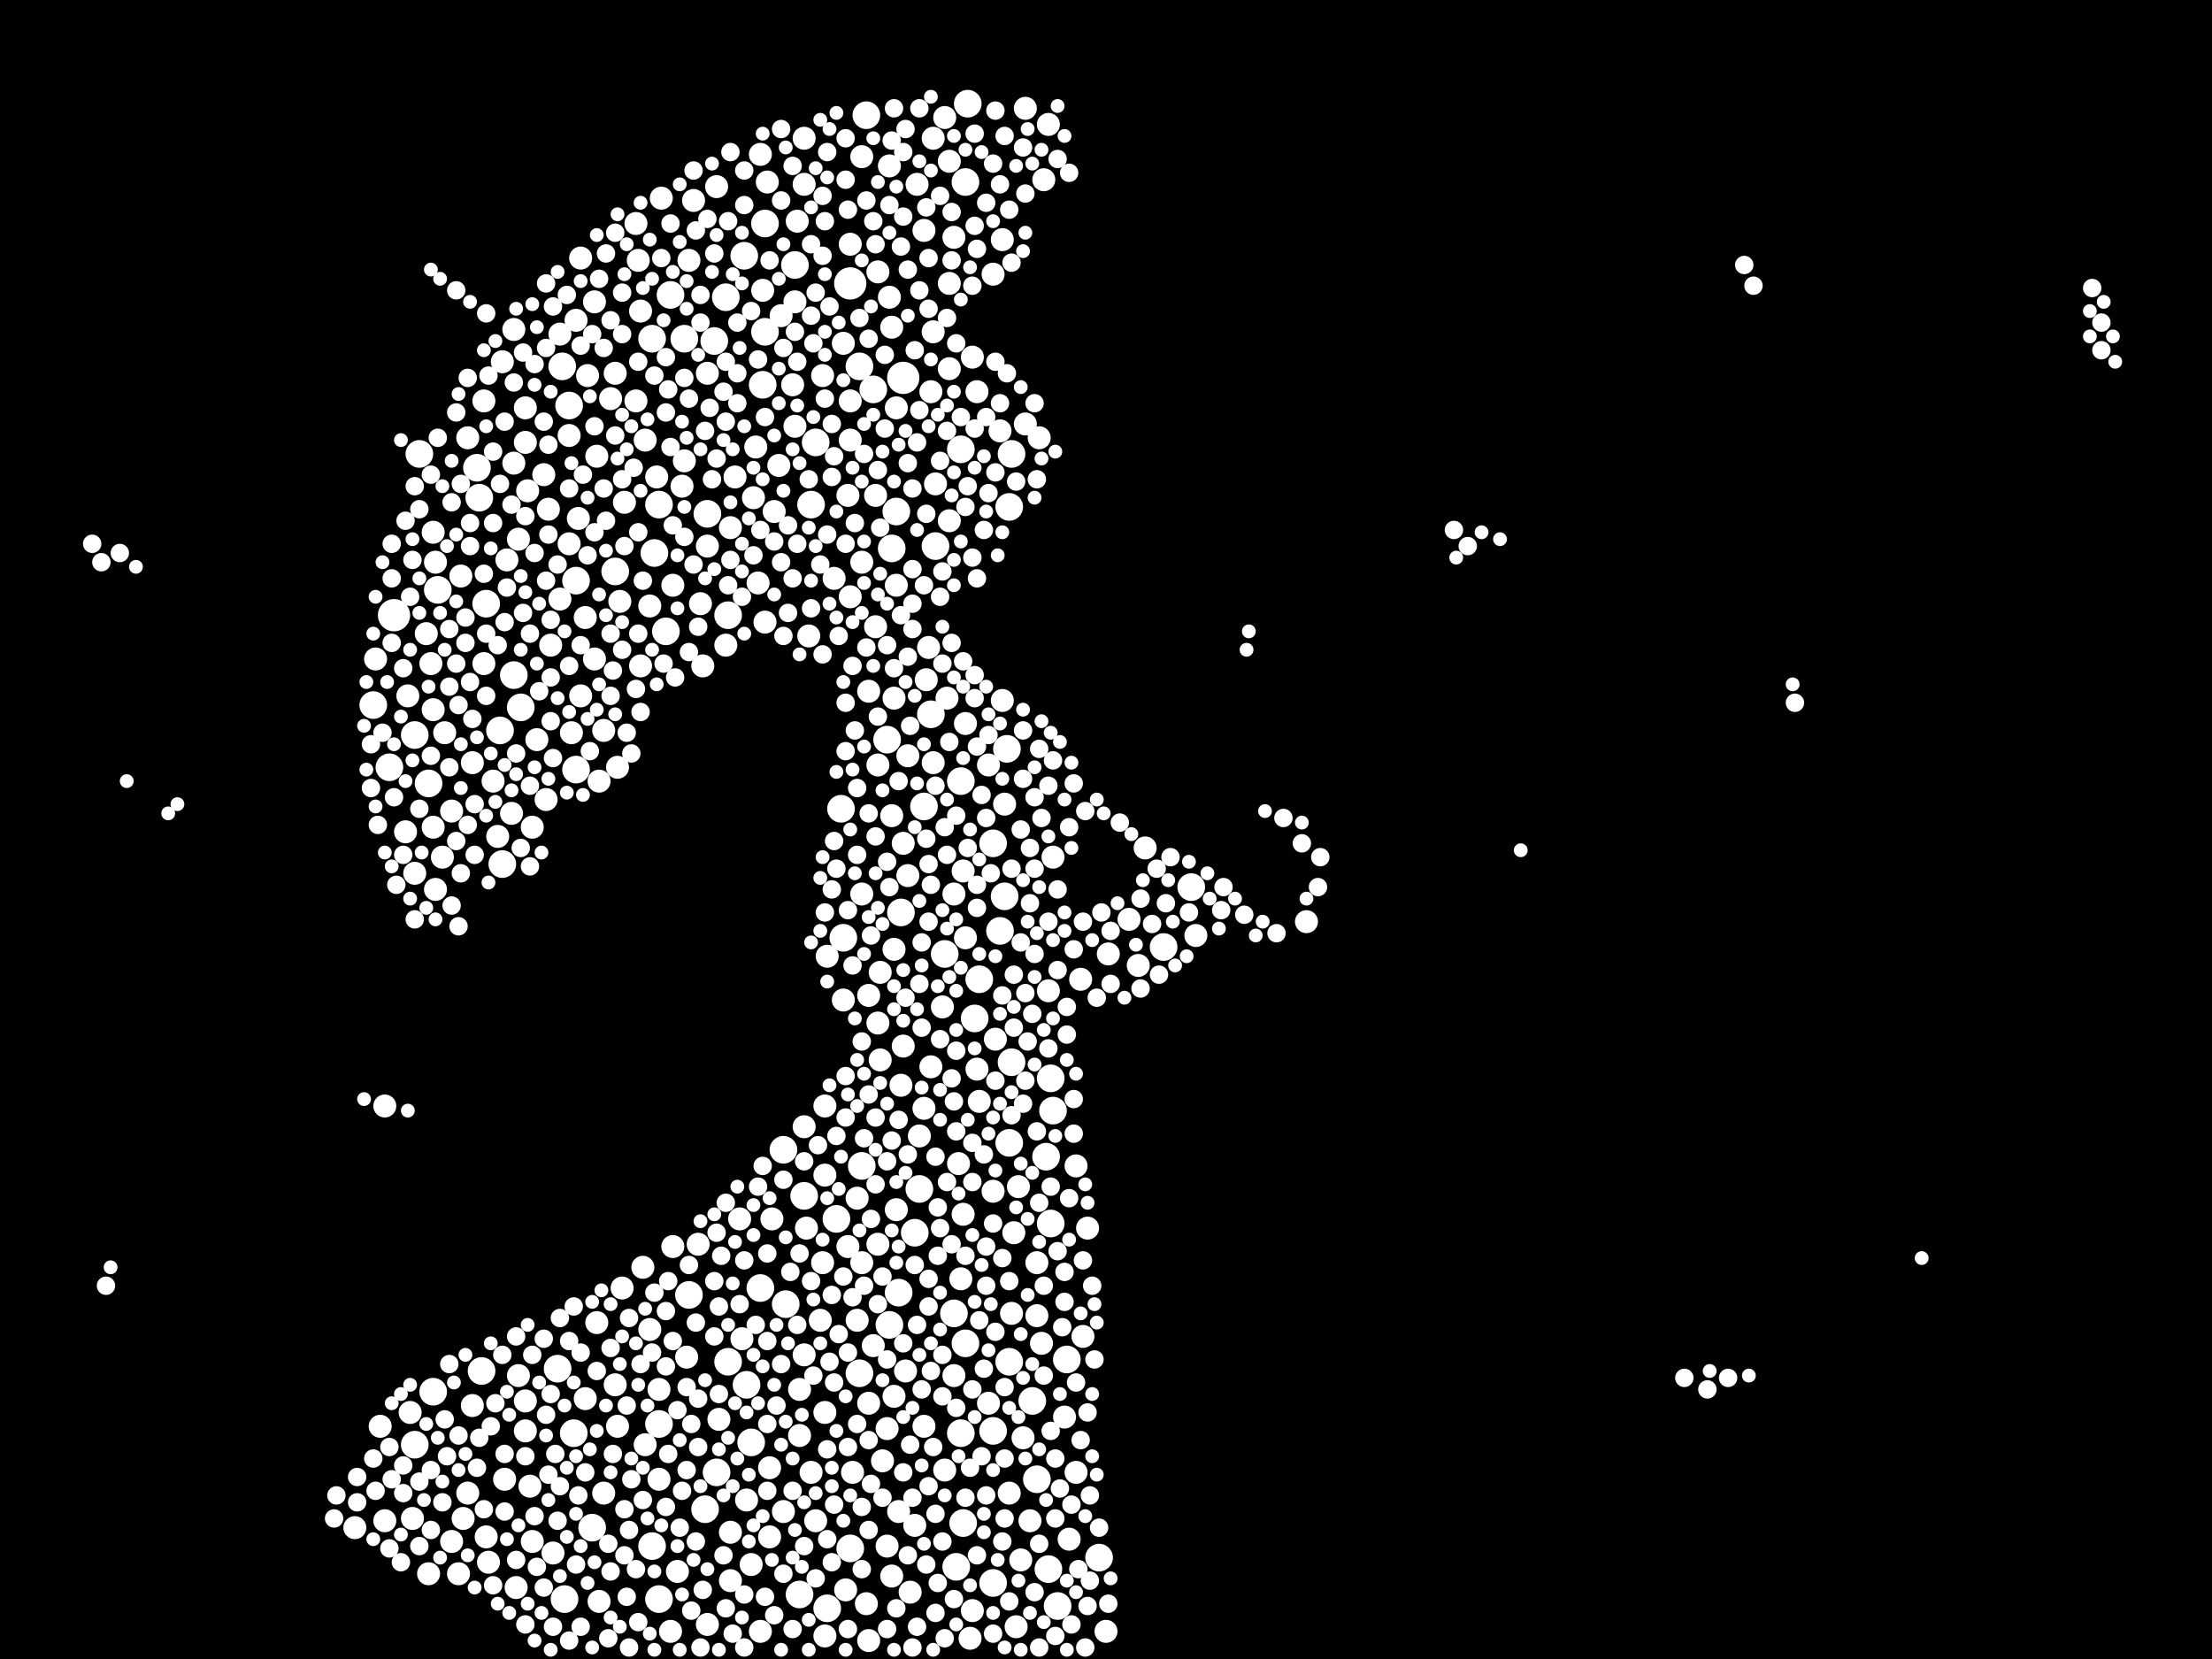 <?xml version="1.0" encoding="utf-8"?>
<svg xmlns="http://www.w3.org/2000/svg"
     xmlns:xlink="http://www.w3.org/1999/xlink" width="1920" height="1440" >

            <defs>
            <style type="text/css"><![CDATA[
circle {stroke: none;}
.c0 {fill: #FFFFFF;}
]]></style>
            </defs>
<rect x="0" y="0" width="1920" height="1440" fill="black"/>
<circle cx="784" cy="328" r="14" class="c0"/>
<circle cx="738" cy="246" r="14" class="c0"/>
<circle cx="342" cy="534" r="14" class="c0"/>
<circle cx="630" cy="258" r="12" class="c0"/>
<circle cx="360" cy="1254" r="12" class="c0"/>
<circle cx="900" cy="1284" r="12" class="c0"/>
<circle cx="664" cy="288" r="12" class="c0"/>
<circle cx="738" cy="1344" r="12" class="c0"/>
<circle cx="664" cy="194" r="12" class="c0"/>
<circle cx="500" cy="504" r="12" class="c0"/>
<circle cx="846" cy="884" r="12" class="c0"/>
<circle cx="862" cy="732" r="12" class="c0"/>
<circle cx="660" cy="1118" r="12" class="c0"/>
<circle cx="418" cy="1190" r="12" class="c0"/>
<circle cx="568" cy="480" r="12" class="c0"/>
<circle cx="770" cy="642" r="12" class="c0"/>
<circle cx="834" cy="1244" r="12" class="c0"/>
<circle cx="836" cy="1322" r="12" class="c0"/>
<circle cx="534" cy="496" r="12" class="c0"/>
<circle cx="708" cy="384" r="12" class="c0"/>
<circle cx="914" cy="964" r="12" class="c0"/>
<circle cx="632" cy="534" r="12" class="c0"/>
<circle cx="698" cy="1038" r="12" class="c0"/>
<circle cx="614" cy="446" r="12" class="c0"/>
<circle cx="490" cy="1388" r="12" class="c0"/>
<circle cx="748" cy="1012" r="12" class="c0"/>
<circle cx="862" cy="1374" r="12" class="c0"/>
<circle cx="566" cy="1342" r="12" class="c0"/>
<circle cx="582" cy="256" r="12" class="c0"/>
<circle cx="694" cy="1384" r="12" class="c0"/>
<circle cx="828" cy="1140" r="12" class="c0"/>
<circle cx="1010" cy="822" r="12" class="c0"/>
<circle cx="652" cy="1252" r="12" class="c0"/>
<circle cx="834" cy="678" r="12" class="c0"/>
<circle cx="338" cy="666" r="12" class="c0"/>
<circle cx="838" cy="158" r="12" class="c0"/>
<circle cx="872" cy="778" r="12" class="c0"/>
<circle cx="782" cy="792" r="12" class="c0"/>
<circle cx="1034" cy="770" r="12" class="c0"/>
<circle cx="908" cy="1004" r="12" class="c0"/>
<circle cx="746" cy="318" r="12" class="c0"/>
<circle cx="878" cy="922" r="12" class="c0"/>
<circle cx="500" cy="668" r="12" class="c0"/>
<circle cx="802" cy="700" r="12" class="c0"/>
<circle cx="840" cy="90" r="12" class="c0"/>
<circle cx="372" cy="680" r="12" class="c0"/>
<circle cx="812" cy="474" r="12" class="c0"/>
<circle cx="954" cy="1352" r="12" class="c0"/>
<circle cx="364" cy="394" r="12" class="c0"/>
<circle cx="514" cy="1326" r="12" class="c0"/>
<circle cx="414" cy="406" r="12" class="c0"/>
<circle cx="578" cy="548" r="12" class="c0"/>
<circle cx="862" cy="1242" r="12" class="c0"/>
<circle cx="918" cy="1394" r="12" class="c0"/>
<circle cx="780" cy="1122" r="12" class="c0"/>
<circle cx="798" cy="1032" r="12" class="c0"/>
<circle cx="376" cy="1208" r="12" class="c0"/>
<circle cx="752" cy="100" r="12" class="c0"/>
<circle cx="704" cy="438" r="12" class="c0"/>
<circle cx="598" cy="1124" r="12" class="c0"/>
<circle cx="690" cy="230" r="12" class="c0"/>
<circle cx="874" cy="650" r="12" class="c0"/>
<circle cx="682" cy="1132" r="12" class="c0"/>
<circle cx="680" cy="998" r="12" class="c0"/>
<circle cx="868" cy="808" r="12" class="c0"/>
<circle cx="876" cy="1182" r="12" class="c0"/>
<circle cx="572" cy="1388" r="12" class="c0"/>
<circle cx="324" cy="612" r="12" class="c0"/>
<circle cx="572" cy="438" r="12" class="c0"/>
<circle cx="730" cy="702" r="12" class="c0"/>
<circle cx="926" cy="1180" r="12" class="c0"/>
<circle cx="452" cy="614" r="12" class="c0"/>
<circle cx="446" cy="586" r="12" class="c0"/>
<circle cx="434" cy="634" r="12" class="c0"/>
<circle cx="876" cy="440" r="12" class="c0"/>
<circle cx="718" cy="1396" r="12" class="c0"/>
<circle cx="484" cy="1188" r="12" class="c0"/>
<circle cx="494" cy="352" r="12" class="c0"/>
<circle cx="838" cy="1166" r="12" class="c0"/>
<circle cx="876" cy="992" r="12" class="c0"/>
<circle cx="726" cy="1058" r="12" class="c0"/>
<circle cx="732" cy="814" r="12" class="c0"/>
<circle cx="632" cy="1182" r="12" class="c0"/>
<circle cx="422" cy="524" r="12" class="c0"/>
<circle cx="360" cy="638" r="12" class="c0"/>
<circle cx="648" cy="1202" r="12" class="c0"/>
<circle cx="794" cy="1070" r="12" class="c0"/>
<circle cx="572" cy="1236" r="12" class="c0"/>
<circle cx="622" cy="1278" r="12" class="c0"/>
<circle cx="912" cy="1062" r="12" class="c0"/>
<circle cx="772" cy="1150" r="12" class="c0"/>
<circle cx="912" cy="936" r="12" class="c0"/>
<circle cx="436" cy="750" r="12" class="c0"/>
<circle cx="612" cy="1310" r="12" class="c0"/>
<circle cx="566" cy="294" r="12" class="c0"/>
<circle cx="834" cy="390" r="12" class="c0"/>
<circle cx="778" cy="444" r="12" class="c0"/>
<circle cx="488" cy="318" r="12" class="c0"/>
<circle cx="416" cy="432" r="12" class="c0"/>
<circle cx="662" cy="334" r="12" class="c0"/>
<circle cx="380" cy="512" r="12" class="c0"/>
<circle cx="896" cy="1216" r="12" class="c0"/>
<circle cx="910" cy="1362" r="12" class="c0"/>
<circle cx="758" cy="338" r="12" class="c0"/>
<circle cx="498" cy="1244" r="12" class="c0"/>
<circle cx="646" cy="222" r="12" class="c0"/>
<circle cx="774" cy="476" r="12" class="c0"/>
<circle cx="620" cy="296" r="12" class="c0"/>
<circle cx="830" cy="1360" r="12" class="c0"/>
<circle cx="820" cy="828" r="12" class="c0"/>
<circle cx="746" cy="1192" r="12" class="c0"/>
<circle cx="850" cy="850" r="12" class="c0"/>
<circle cx="878" cy="394" r="12" class="c0"/>
<circle cx="594" cy="294" r="12" class="c0"/>
<circle cx="808" cy="620" r="12" class="c0"/>
<circle cx="372" cy="1366" r="10" class="c0"/>
<circle cx="776" cy="1212" r="10" class="c0"/>
<circle cx="878" cy="1140" r="10" class="c0"/>
<circle cx="376" cy="616" r="10" class="c0"/>
<circle cx="614" cy="1410" r="10" class="c0"/>
<circle cx="748" cy="488" r="10" class="c0"/>
<circle cx="448" cy="1378" r="10" class="c0"/>
<circle cx="924" cy="1230" r="10" class="c0"/>
<circle cx="496" cy="636" r="10" class="c0"/>
<circle cx="748" cy="136" r="10" class="c0"/>
<circle cx="862" cy="1034" r="10" class="c0"/>
<circle cx="810" cy="120" r="10" class="c0"/>
<circle cx="424" cy="1356" r="10" class="c0"/>
<circle cx="690" cy="262" r="10" class="c0"/>
<circle cx="476" cy="442" r="10" class="c0"/>
<circle cx="534" cy="324" r="10" class="c0"/>
<circle cx="822" cy="606" r="10" class="c0"/>
<circle cx="748" cy="1096" r="10" class="c0"/>
<circle cx="810" cy="662" r="10" class="c0"/>
<circle cx="790" cy="1382" r="10" class="c0"/>
<circle cx="760" cy="544" r="10" class="c0"/>
<circle cx="894" cy="1320" r="10" class="c0"/>
<circle cx="596" cy="1178" r="10" class="c0"/>
<circle cx="734" cy="1380" r="10" class="c0"/>
<circle cx="716" cy="1020" r="10" class="c0"/>
<circle cx="786" cy="1190" r="10" class="c0"/>
<circle cx="524" cy="634" r="10" class="c0"/>
<circle cx="524" cy="1296" r="10" class="c0"/>
<circle cx="700" cy="1066" r="10" class="c0"/>
<circle cx="694" cy="1206" r="10" class="c0"/>
<circle cx="410" cy="1220" r="10" class="c0"/>
<circle cx="778" cy="508" r="10" class="c0"/>
<circle cx="938" cy="850" r="10" class="c0"/>
<circle cx="738" cy="518" r="10" class="c0"/>
<circle cx="398" cy="1366" r="10" class="c0"/>
<circle cx="828" cy="776" r="10" class="c0"/>
<circle cx="716" cy="1420" r="10" class="c0"/>
<circle cx="694" cy="1246" r="10" class="c0"/>
<circle cx="458" cy="426" r="10" class="c0"/>
<circle cx="788" cy="760" r="10" class="c0"/>
<circle cx="598" cy="226" r="10" class="c0"/>
<circle cx="740" cy="1278" r="10" class="c0"/>
<circle cx="634" cy="1330" r="10" class="c0"/>
<circle cx="732" cy="868" r="10" class="c0"/>
<circle cx="608" cy="524" r="10" class="c0"/>
<circle cx="354" cy="604" r="10" class="c0"/>
<circle cx="754" cy="600" r="10" class="c0"/>
<circle cx="680" cy="1312" r="10" class="c0"/>
<circle cx="376" cy="718" r="10" class="c0"/>
<circle cx="584" cy="1082" r="10" class="c0"/>
<circle cx="808" cy="340" r="10" class="c0"/>
<circle cx="940" cy="1160" r="10" class="c0"/>
<circle cx="772" cy="144" r="10" class="c0"/>
<circle cx="744" cy="1146" r="10" class="c0"/>
<circle cx="888" cy="1248" r="10" class="c0"/>
<circle cx="520" cy="1390" r="10" class="c0"/>
<circle cx="836" cy="1054" r="10" class="c0"/>
<circle cx="708" cy="1320" r="10" class="c0"/>
<circle cx="592" cy="422" r="10" class="c0"/>
<circle cx="542" cy="436" r="10" class="c0"/>
<circle cx="614" cy="324" r="10" class="c0"/>
<circle cx="1134" cy="800" r="10" class="c0"/>
<circle cx="556" cy="270" r="10" class="c0"/>
<circle cx="656" cy="388" r="10" class="c0"/>
<circle cx="668" cy="1334" r="10" class="c0"/>
<circle cx="508" cy="1214" r="10" class="c0"/>
<circle cx="642" cy="1058" r="10" class="c0"/>
<circle cx="502" cy="450" r="10" class="c0"/>
<circle cx="754" cy="1424" r="10" class="c0"/>
<circle cx="858" cy="664" r="10" class="c0"/>
<circle cx="780" cy="1312" r="10" class="c0"/>
<circle cx="778" cy="354" r="10" class="c0"/>
<circle cx="788" cy="656" r="10" class="c0"/>
<circle cx="712" cy="1146" r="10" class="c0"/>
<circle cx="944" cy="1066" r="10" class="c0"/>
<circle cx="370" cy="550" r="10" class="c0"/>
<circle cx="400" cy="500" r="10" class="c0"/>
<circle cx="560" cy="1254" r="10" class="c0"/>
<circle cx="744" cy="1040" r="10" class="c0"/>
<circle cx="384" cy="744" r="10" class="c0"/>
<circle cx="770" cy="1342" r="10" class="c0"/>
<circle cx="560" cy="382" r="10" class="c0"/>
<circle cx="670" cy="1058" r="10" class="c0"/>
<circle cx="994" cy="736" r="10" class="c0"/>
<circle cx="784" cy="732" r="10" class="c0"/>
<circle cx="934" cy="1278" r="10" class="c0"/>
<circle cx="910" cy="860" r="10" class="c0"/>
<circle cx="326" cy="572" r="10" class="c0"/>
<circle cx="872" cy="698" r="10" class="c0"/>
<circle cx="824" cy="246" r="10" class="c0"/>
<circle cx="500" cy="278" r="10" class="c0"/>
<circle cx="890" cy="368" r="10" class="c0"/>
<circle cx="456" cy="1242" r="10" class="c0"/>
<circle cx="820" cy="1276" r="10" class="c0"/>
<circle cx="570" cy="414" r="10" class="c0"/>
<circle cx="902" cy="380" r="10" class="c0"/>
<circle cx="666" cy="158" r="10" class="c0"/>
<circle cx="624" cy="1232" r="10" class="c0"/>
<circle cx="714" cy="326" r="10" class="c0"/>
<circle cx="848" cy="928" r="10" class="c0"/>
<circle cx="702" cy="552" r="10" class="c0"/>
<circle cx="762" cy="888" r="10" class="c0"/>
<circle cx="806" cy="562" r="10" class="c0"/>
<circle cx="556" cy="578" r="10" class="c0"/>
<circle cx="862" cy="238" r="10" class="c0"/>
<circle cx="386" cy="636" r="10" class="c0"/>
<circle cx="450" cy="468" r="10" class="c0"/>
<circle cx="428" cy="678" r="10" class="c0"/>
<circle cx="410" cy="662" r="10" class="c0"/>
<circle cx="748" cy="776" r="10" class="c0"/>
<circle cx="834" cy="1110" r="10" class="c0"/>
<circle cx="716" cy="1226" r="10" class="c0"/>
<circle cx="900" cy="1096" r="10" class="c0"/>
<circle cx="762" cy="236" r="10" class="c0"/>
<circle cx="850" cy="956" r="10" class="c0"/>
<circle cx="796" cy="160" r="10" class="c0"/>
<circle cx="824" cy="140" r="10" class="c0"/>
<circle cx="784" cy="908" r="10" class="c0"/>
<circle cx="828" cy="206" r="10" class="c0"/>
<circle cx="776" cy="824" r="10" class="c0"/>
<circle cx="842" cy="1422" r="10" class="c0"/>
<circle cx="402" cy="1318" r="10" class="c0"/>
<circle cx="406" cy="1296" r="10" class="c0"/>
<circle cx="766" cy="1268" r="10" class="c0"/>
<circle cx="534" cy="1202" r="10" class="c0"/>
<circle cx="530" cy="346" r="10" class="c0"/>
<circle cx="652" cy="1358" r="10" class="c0"/>
<circle cx="844" cy="1398" r="10" class="c0"/>
<circle cx="330" cy="1238" r="10" class="c0"/>
<circle cx="910" cy="108" r="10" class="c0"/>
<circle cx="462" cy="1338" r="10" class="c0"/>
<circle cx="518" cy="1148" r="10" class="c0"/>
<circle cx="752" cy="1392" r="10" class="c0"/>
<circle cx="758" cy="1168" r="10" class="c0"/>
<circle cx="462" cy="718" r="10" class="c0"/>
<circle cx="472" cy="412" r="10" class="c0"/>
<circle cx="880" cy="1070" r="10" class="c0"/>
<circle cx="772" cy="258" r="10" class="c0"/>
<circle cx="690" cy="370" r="10" class="c0"/>
<circle cx="736" cy="1082" r="10" class="c0"/>
<circle cx="572" cy="1284" r="10" class="c0"/>
<circle cx="782" cy="942" r="10" class="c0"/>
<circle cx="358" cy="1318" r="10" class="c0"/>
<circle cx="606" cy="1080" r="10" class="c0"/>
<circle cx="558" cy="1100" r="10" class="c0"/>
<circle cx="882" cy="1412" r="10" class="c0"/>
<circle cx="602" cy="174" r="10" class="c0"/>
<circle cx="478" cy="560" r="10" class="c0"/>
<circle cx="486" cy="290" r="10" class="c0"/>
<circle cx="716" cy="960" r="10" class="c0"/>
<circle cx="858" cy="1218" r="10" class="c0"/>
<circle cx="588" cy="1364" r="10" class="c0"/>
<circle cx="678" cy="274" r="10" class="c0"/>
<circle cx="802" cy="200" r="10" class="c0"/>
<circle cx="644" cy="1162" r="10" class="c0"/>
<circle cx="738" cy="348" r="10" class="c0"/>
<circle cx="660" cy="134" r="10" class="c0"/>
<circle cx="764" cy="844" r="10" class="c0"/>
<circle cx="334" cy="1320" r="10" class="c0"/>
<circle cx="698" cy="160" r="10" class="c0"/>
<circle cx="662" cy="252" r="10" class="c0"/>
<circle cx="904" cy="1166" r="10" class="c0"/>
<circle cx="672" cy="444" r="10" class="c0"/>
<circle cx="838" cy="814" r="10" class="c0"/>
<circle cx="564" cy="1154" r="10" class="c0"/>
<circle cx="552" cy="348" r="10" class="c0"/>
<circle cx="554" cy="226" r="10" class="c0"/>
<circle cx="654" cy="432" r="10" class="c0"/>
<circle cx="928" cy="1336" r="10" class="c0"/>
<circle cx="438" cy="1284" r="10" class="c0"/>
<circle cx="658" cy="506" r="10" class="c0"/>
<circle cx="704" cy="1278" r="10" class="c0"/>
<circle cx="794" cy="1324" r="10" class="c0"/>
<circle cx="1038" cy="812" r="10" class="c0"/>
<circle cx="808" cy="926" r="10" class="c0"/>
<circle cx="540" cy="1118" r="10" class="c0"/>
<circle cx="420" cy="348" r="10" class="c0"/>
<circle cx="572" cy="1206" r="10" class="c0"/>
<circle cx="732" cy="298" r="10" class="c0"/>
<circle cx="432" cy="726" r="10" class="c0"/>
<circle cx="906" cy="156" r="10" class="c0"/>
<circle cx="634" cy="458" r="10" class="c0"/>
<circle cx="466" cy="642" r="10" class="c0"/>
<circle cx="762" cy="664" r="10" class="c0"/>
<circle cx="738" cy="382" r="10" class="c0"/>
<circle cx="392" cy="1338" r="10" class="c0"/>
<circle cx="374" cy="576" r="10" class="c0"/>
<circle cx="868" cy="374" r="10" class="c0"/>
<circle cx="436" cy="314" r="10" class="c0"/>
<circle cx="754" cy="1218" r="10" class="c0"/>
<circle cx="774" cy="708" r="10" class="c0"/>
<circle cx="446" cy="286" r="10" class="c0"/>
<circle cx="582" cy="1416" r="10" class="c0"/>
<circle cx="456" cy="1216" r="10" class="c0"/>
<circle cx="818" cy="874" r="10" class="c0"/>
<circle cx="760" cy="430" r="10" class="c0"/>
<circle cx="610" cy="578" r="10" class="c0"/>
<circle cx="692" cy="192" r="10" class="c0"/>
<circle cx="698" cy="120" r="10" class="c0"/>
<circle cx="668" cy="1274" r="10" class="c0"/>
<circle cx="824" cy="452" r="10" class="c0"/>
<circle cx="764" cy="920" r="10" class="c0"/>
<circle cx="884" cy="1030" r="10" class="c0"/>
<circle cx="638" cy="414" r="10" class="c0"/>
<circle cx="804" cy="590" r="10" class="c0"/>
<circle cx="724" cy="502" r="10" class="c0"/>
<circle cx="504" cy="604" r="10" class="c0"/>
<circle cx="698" cy="1176" r="10" class="c0"/>
<circle cx="934" cy="1012" r="10" class="c0"/>
<circle cx="838" cy="628" r="10" class="c0"/>
<circle cx="334" cy="960" r="10" class="c0"/>
<circle cx="474" cy="694" r="10" class="c0"/>
<circle cx="824" cy="320" r="10" class="c0"/>
<circle cx="584" cy="508" r="10" class="c0"/>
<circle cx="440" cy="486" r="10" class="c0"/>
<circle cx="774" cy="284" r="10" class="c0"/>
<circle cx="536" cy="666" r="10" class="c0"/>
<circle cx="810" cy="288" r="10" class="c0"/>
<circle cx="714" cy="1096" r="10" class="c0"/>
<circle cx="378" cy="772" r="10" class="c0"/>
<circle cx="802" cy="1238" r="10" class="c0"/>
<circle cx="890" cy="94" r="10" class="c0"/>
<circle cx="844" cy="310" r="10" class="c0"/>
<circle cx="446" cy="402" r="10" class="c0"/>
<circle cx="770" cy="1240" r="10" class="c0"/>
<circle cx="676" cy="404" r="10" class="c0"/>
<circle cx="812" cy="420" r="10" class="c0"/>
<circle cx="486" cy="520" r="10" class="c0"/>
<circle cx="634" cy="1372" r="10" class="c0"/>
<circle cx="718" cy="830" r="10" class="c0"/>
<circle cx="516" cy="262" r="10" class="c0"/>
<circle cx="376" cy="462" r="10" class="c0"/>
<circle cx="574" cy="172" r="10" class="c0"/>
<circle cx="520" cy="678" r="10" class="c0"/>
<circle cx="648" cy="1302" r="10" class="c0"/>
<circle cx="360" cy="758" r="10" class="c0"/>
<circle cx="406" cy="380" r="10" class="c0"/>
<circle cx="630" cy="560" r="10" class="c0"/>
<circle cx="960" cy="1416" r="10" class="c0"/>
<circle cx="552" cy="194" r="10" class="c0"/>
<circle cx="508" cy="536" r="10" class="c0"/>
<circle cx="392" cy="704" r="10" class="c0"/>
<circle cx="518" cy="396" r="10" class="c0"/>
<circle cx="594" cy="400" r="10" class="c0"/>
<circle cx="460" cy="1290" r="10" class="c0"/>
<circle cx="738" cy="212" r="10" class="c0"/>
<circle cx="456" cy="354" r="10" class="c0"/>
<circle cx="778" cy="1050" r="10" class="c0"/>
<circle cx="736" cy="430" r="10" class="c0"/>
<circle cx="886" cy="1354" r="10" class="c0"/>
<circle cx="988" cy="838" r="10" class="c0"/>
<circle cx="614" cy="474" r="10" class="c0"/>
<circle cx="480" cy="1348" r="10" class="c0"/>
<circle cx="832" cy="1010" r="10" class="c0"/>
<circle cx="516" cy="572" r="10" class="c0"/>
<circle cx="444" cy="706" r="10" class="c0"/>
<circle cx="308" cy="1326" r="10" class="c0"/>
<circle cx="536" cy="1238" r="10" class="c0"/>
<circle cx="378" cy="488" r="10" class="c0"/>
<circle cx="420" cy="576" r="10" class="c0"/>
<circle cx="510" cy="326" r="10" class="c0"/>
<circle cx="352" cy="722" r="10" class="c0"/>
<circle cx="564" cy="526" r="10" class="c0"/>
<circle cx="698" cy="978" r="10" class="c0"/>
<circle cx="504" cy="224" r="10" class="c0"/>
<circle cx="820" cy="102" r="10" class="c0"/>
<circle cx="836" cy="756" r="10" class="c0"/>
<circle cx="660" cy="1416" r="10" class="c0"/>
<circle cx="848" cy="340" r="10" class="c0"/>
<circle cx="914" cy="744" r="10" class="c0"/>
<circle cx="876" cy="1296" r="10" class="c0"/>
<circle cx="622" cy="162" r="10" class="c0"/>
<circle cx="494" cy="378" r="10" class="c0"/>
<circle cx="798" cy="986" r="10" class="c0"/>
<circle cx="864" cy="902" r="10" class="c0"/>
<circle cx="802" cy="962" r="10" class="c0"/>
<circle cx="870" cy="608" r="10" class="c0"/>
<circle cx="870" cy="208" r="10" class="c0"/>
<circle cx="762" cy="1080" r="10" class="c0"/>
<circle cx="538" cy="522" r="10" class="c0"/>
<circle cx="356" cy="1226" r="10" class="c0"/>
<circle cx="664" cy="540" r="10" class="c0"/>
<circle cx="456" cy="384" r="10" class="c0"/>
<circle cx="828" cy="1194" r="10" class="c0"/>
<circle cx="962" cy="828" r="10" class="c0"/>
<circle cx="422" cy="1334" r="10" class="c0"/>
<circle cx="774" cy="1368" r="10" class="c0"/>
<circle cx="494" cy="472" r="10" class="c0"/>
<circle cx="754" cy="864" r="10" class="c0"/>
<circle cx="900" cy="1142" r="10" class="c0"/>
<circle cx="688" cy="334" r="10" class="c0"/>
<circle cx="980" cy="798" r="10" class="c0"/>
<circle cx="450" cy="1194" r="10" class="c0"/>
<circle cx="776" cy="606" r="10" class="c0"/>
<circle cx="776" cy="94" r="8" class="c0"/>
<circle cx="916" cy="1266" r="8" class="c0"/>
<circle cx="540" cy="254" r="8" class="c0"/>
<circle cx="456" cy="1264" r="8" class="c0"/>
<circle cx="706" cy="298" r="8" class="c0"/>
<circle cx="806" cy="224" r="8" class="c0"/>
<circle cx="568" cy="326" r="8" class="c0"/>
<circle cx="898" cy="828" r="8" class="c0"/>
<circle cx="428" cy="392" r="8" class="c0"/>
<circle cx="448" cy="654" r="8" class="c0"/>
<circle cx="734" cy="934" r="8" class="c0"/>
<circle cx="464" cy="316" r="8" class="c0"/>
<circle cx="750" cy="394" r="8" class="c0"/>
<circle cx="868" cy="350" r="8" class="c0"/>
<circle cx="552" cy="1362" r="8" class="c0"/>
<circle cx="952" cy="866" r="8" class="c0"/>
<circle cx="474" cy="246" r="8" class="c0"/>
<circle cx="932" cy="680" r="8" class="c0"/>
<circle cx="632" cy="192" r="8" class="c0"/>
<circle cx="590" cy="1326" r="8" class="c0"/>
<circle cx="104" cy="480" r="8" class="c0"/>
<circle cx="782" cy="214" r="8" class="c0"/>
<circle cx="640" cy="324" r="8" class="c0"/>
<circle cx="972" cy="714" r="8" class="c0"/>
<circle cx="926" cy="898" r="8" class="c0"/>
<circle cx="580" cy="1112" r="8" class="c0"/>
<circle cx="898" cy="692" r="8" class="c0"/>
<circle cx="530" cy="604" r="8" class="c0"/>
<circle cx="646" cy="1094" r="8" class="c0"/>
<circle cx="740" cy="578" r="8" class="c0"/>
<circle cx="792" cy="1300" r="8" class="c0"/>
<circle cx="784" cy="1278" r="8" class="c0"/>
<circle cx="454" cy="532" r="8" class="c0"/>
<circle cx="1144" cy="770" r="8" class="c0"/>
<circle cx="546" cy="1328" r="8" class="c0"/>
<circle cx="838" cy="440" r="8" class="c0"/>
<circle cx="602" cy="148" r="8" class="c0"/>
<circle cx="400" cy="420" r="8" class="c0"/>
<circle cx="924" cy="1104" r="8" class="c0"/>
<circle cx="580" cy="1262" r="8" class="c0"/>
<circle cx="398" cy="1246" r="8" class="c0"/>
<circle cx="800" cy="892" r="8" class="c0"/>
<circle cx="606" cy="544" r="8" class="c0"/>
<circle cx="620" cy="1112" r="8" class="c0"/>
<circle cx="788" cy="402" r="8" class="c0"/>
<circle cx="796" cy="384" r="8" class="c0"/>
<circle cx="704" cy="212" r="8" class="c0"/>
<circle cx="698" cy="1342" r="8" class="c0"/>
<circle cx="486" cy="1290" r="8" class="c0"/>
<circle cx="880" cy="846" r="8" class="c0"/>
<circle cx="740" cy="838" r="8" class="c0"/>
<circle cx="830" cy="1222" r="8" class="c0"/>
<circle cx="926" cy="874" r="8" class="c0"/>
<circle cx="744" cy="742" r="8" class="c0"/>
<circle cx="448" cy="1160" r="8" class="c0"/>
<circle cx="574" cy="224" r="8" class="c0"/>
<circle cx="606" cy="1214" r="8" class="c0"/>
<circle cx="622" cy="398" r="8" class="c0"/>
<circle cx="408" cy="474" r="8" class="c0"/>
<circle cx="406" cy="328" r="8" class="c0"/>
<circle cx="544" cy="636" r="8" class="c0"/>
<circle cx="664" cy="362" r="8" class="c0"/>
<circle cx="534" cy="378" r="8" class="c0"/>
<circle cx="1462" cy="1196" r="8" class="c0"/>
<circle cx="990" cy="858" r="8" class="c0"/>
<circle cx="508" cy="1278" r="8" class="c0"/>
<circle cx="688" cy="1294" r="8" class="c0"/>
<circle cx="830" cy="912" r="8" class="c0"/>
<circle cx="754" cy="294" r="8" class="c0"/>
<circle cx="620" cy="220" r="8" class="c0"/>
<circle cx="748" cy="904" r="8" class="c0"/>
<circle cx="1824" cy="280" r="8" class="c0"/>
<circle cx="728" cy="1158" r="8" class="c0"/>
<circle cx="816" cy="400" r="8" class="c0"/>
<circle cx="918" cy="138" r="8" class="c0"/>
<circle cx="812" cy="1004" r="8" class="c0"/>
<circle cx="916" cy="1420" r="8" class="c0"/>
<circle cx="694" cy="1088" r="8" class="c0"/>
<circle cx="484" cy="1320" r="8" class="c0"/>
<circle cx="500" cy="1358" r="8" class="c0"/>
<circle cx="964" cy="854" r="8" class="c0"/>
<circle cx="350" cy="580" r="8" class="c0"/>
<circle cx="438" cy="1312" r="8" class="c0"/>
<circle cx="620" cy="1160" r="8" class="c0"/>
<circle cx="530" cy="1170" r="8" class="c0"/>
<circle cx="598" cy="346" r="8" class="c0"/>
<circle cx="900" cy="416" r="8" class="c0"/>
<circle cx="722" cy="414" r="8" class="c0"/>
<circle cx="540" cy="416" r="8" class="c0"/>
<circle cx="770" cy="560" r="8" class="c0"/>
<circle cx="910" cy="800" r="8" class="c0"/>
<circle cx="886" cy="720" r="8" class="c0"/>
<circle cx="548" cy="1284" r="8" class="c0"/>
<circle cx="708" cy="254" r="8" class="c0"/>
<circle cx="818" cy="1338" r="8" class="c0"/>
<circle cx="584" cy="1164" r="8" class="c0"/>
<circle cx="540" cy="290" r="8" class="c0"/>
<circle cx="944" cy="1394" r="8" class="c0"/>
<circle cx="608" cy="256" r="8" class="c0"/>
<circle cx="752" cy="174" r="8" class="c0"/>
<circle cx="1514" cy="230" r="8" class="c0"/>
<circle cx="734" cy="652" r="8" class="c0"/>
<circle cx="724" cy="1306" r="8" class="c0"/>
<circle cx="350" cy="742" r="8" class="c0"/>
<circle cx="390" cy="666" r="8" class="c0"/>
<circle cx="852" cy="690" r="8" class="c0"/>
<circle cx="928" cy="718" r="8" class="c0"/>
<circle cx="612" cy="374" r="8" class="c0"/>
<circle cx="644" cy="518" r="8" class="c0"/>
<circle cx="436" cy="1176" r="8" class="c0"/>
<circle cx="784" cy="132" r="8" class="c0"/>
<circle cx="618" cy="416" r="8" class="c0"/>
<circle cx="896" cy="880" r="8" class="c0"/>
<circle cx="798" cy="252" r="8" class="c0"/>
<circle cx="792" cy="1430" r="8" class="c0"/>
<circle cx="714" cy="568" r="8" class="c0"/>
<circle cx="654" cy="482" r="8" class="c0"/>
<circle cx="822" cy="1026" r="8" class="c0"/>
<circle cx="412" cy="742" r="8" class="c0"/>
<circle cx="792" cy="424" r="8" class="c0"/>
<circle cx="754" cy="950" r="8" class="c0"/>
<circle cx="864" cy="938" r="8" class="c0"/>
<circle cx="736" cy="1174" r="8" class="c0"/>
<circle cx="414" cy="1274" r="8" class="c0"/>
<circle cx="854" cy="460" r="8" class="c0"/>
<circle cx="820" cy="1422" r="8" class="c0"/>
<circle cx="850" cy="1146" r="8" class="c0"/>
<circle cx="734" cy="472" r="8" class="c0"/>
<circle cx="918" cy="772" r="8" class="c0"/>
<circle cx="876" cy="182" r="8" class="c0"/>
<circle cx="342" cy="692" r="8" class="c0"/>
<circle cx="772" cy="178" r="8" class="c0"/>
<circle cx="910" cy="910" r="8" class="c0"/>
<circle cx="688" cy="502" r="8" class="c0"/>
<circle cx="426" cy="1238" r="8" class="c0"/>
<circle cx="542" cy="474" r="8" class="c0"/>
<circle cx="762" cy="622" r="8" class="c0"/>
<circle cx="940" cy="800" r="8" class="c0"/>
<circle cx="846" cy="586" r="8" class="c0"/>
<circle cx="784" cy="188" r="8" class="c0"/>
<circle cx="806" cy="1110" r="8" class="c0"/>
<circle cx="556" cy="1184" r="8" class="c0"/>
<circle cx="760" cy="970" r="8" class="c0"/>
<circle cx="374" cy="1276" r="8" class="c0"/>
<circle cx="808" cy="768" r="8" class="c0"/>
<circle cx="924" cy="1130" r="8" class="c0"/>
<circle cx="936" cy="1362" r="8" class="c0"/>
<circle cx="408" cy="454" r="8" class="c0"/>
<circle cx="1130" cy="732" r="8" class="c0"/>
<circle cx="806" cy="800" r="8" class="c0"/>
<circle cx="516" cy="370" r="8" class="c0"/>
<circle cx="756" cy="812" r="8" class="c0"/>
<circle cx="390" cy="546" r="8" class="c0"/>
<circle cx="714" cy="222" r="8" class="c0"/>
<circle cx="742" cy="454" r="8" class="c0"/>
<circle cx="942" cy="704" r="8" class="c0"/>
<circle cx="856" cy="1116" r="8" class="c0"/>
<circle cx="878" cy="968" r="8" class="c0"/>
<circle cx="734" cy="156" r="8" class="c0"/>
<circle cx="594" cy="466" r="8" class="c0"/>
<circle cx="630" cy="1396" r="8" class="c0"/>
<circle cx="530" cy="278" r="8" class="c0"/>
<circle cx="890" cy="168" r="8" class="c0"/>
<circle cx="588" cy="1224" r="8" class="c0"/>
<circle cx="792" cy="546" r="8" class="c0"/>
<circle cx="480" cy="1412" r="8" class="c0"/>
<circle cx="80" cy="472" r="8" class="c0"/>
<circle cx="828" cy="956" r="8" class="c0"/>
<circle cx="718" cy="132" r="8" class="c0"/>
<circle cx="856" cy="1082" r="8" class="c0"/>
<circle cx="494" cy="424" r="8" class="c0"/>
<circle cx="310" cy="1282" r="8" class="c0"/>
<circle cx="512" cy="652" r="8" class="c0"/>
<circle cx="622" cy="1070" r="8" class="c0"/>
<circle cx="568" cy="1122" r="8" class="c0"/>
<circle cx="724" cy="1200" r="8" class="c0"/>
<circle cx="464" cy="480" r="8" class="c0"/>
<circle cx="578" cy="358" r="8" class="c0"/>
<circle cx="540" cy="564" r="8" class="c0"/>
<circle cx="586" cy="588" r="8" class="c0"/>
<circle cx="606" cy="1256" r="8" class="c0"/>
<circle cx="844" cy="484" r="8" class="c0"/>
<circle cx="674" cy="1220" r="8" class="c0"/>
<circle cx="88" cy="488" r="8" class="c0"/>
<circle cx="664" cy="1386" r="8" class="c0"/>
<circle cx="834" cy="362" r="8" class="c0"/>
<circle cx="846" cy="606" r="8" class="c0"/>
<circle cx="776" cy="580" r="8" class="c0"/>
<circle cx="934" cy="1200" r="8" class="c0"/>
<circle cx="332" cy="636" r="8" class="c0"/>
<circle cx="808" cy="1190" r="8" class="c0"/>
<circle cx="836" cy="574" r="8" class="c0"/>
<circle cx="610" cy="1380" r="8" class="c0"/>
<circle cx="1000" cy="802" r="8" class="c0"/>
<circle cx="914" cy="660" r="8" class="c0"/>
<circle cx="844" cy="248" r="8" class="c0"/>
<circle cx="360" cy="798" r="8" class="c0"/>
<circle cx="870" cy="1092" r="8" class="c0"/>
<circle cx="744" cy="1236" r="8" class="c0"/>
<circle cx="468" cy="600" r="8" class="c0"/>
<circle cx="480" cy="658" r="8" class="c0"/>
<circle cx="494" cy="1424" r="8" class="c0"/>
<circle cx="640" cy="350" r="8" class="c0"/>
<circle cx="734" cy="610" r="8" class="c0"/>
<circle cx="340" cy="1284" r="8" class="c0"/>
<circle cx="480" cy="266" r="8" class="c0"/>
<circle cx="888" cy="676" r="8" class="c0"/>
<circle cx="596" cy="1276" r="8" class="c0"/>
<circle cx="856" cy="710" r="8" class="c0"/>
<circle cx="754" cy="1328" r="8" class="c0"/>
<circle cx="814" cy="1374" r="8" class="c0"/>
<circle cx="718" cy="1258" r="8" class="c0"/>
<circle cx="804" cy="446" r="8" class="c0"/>
<circle cx="666" cy="1088" r="8" class="c0"/>
<circle cx="726" cy="986" r="8" class="c0"/>
<circle cx="822" cy="742" r="8" class="c0"/>
<circle cx="798" cy="854" r="8" class="c0"/>
<circle cx="840" cy="736" r="8" class="c0"/>
<circle cx="878" cy="754" r="8" class="c0"/>
<circle cx="518" cy="1190" r="8" class="c0"/>
<circle cx="944" cy="1226" r="8" class="c0"/>
<circle cx="528" cy="1422" r="8" class="c0"/>
<circle cx="534" cy="202" r="8" class="c0"/>
<circle cx="728" cy="552" r="8" class="c0"/>
<circle cx="596" cy="1204" r="8" class="c0"/>
<circle cx="888" cy="128" r="8" class="c0"/>
<circle cx="628" cy="340" r="8" class="c0"/>
<circle cx="504" cy="300" r="8" class="c0"/>
<circle cx="746" cy="276" r="8" class="c0"/>
<circle cx="404" cy="536" r="8" class="c0"/>
<circle cx="794" cy="304" r="8" class="c0"/>
<circle cx="902" cy="1430" r="8" class="c0"/>
<circle cx="758" cy="192" r="8" class="c0"/>
<circle cx="434" cy="420" r="8" class="c0"/>
<circle cx="870" cy="1338" r="8" class="c0"/>
<circle cx="494" cy="578" r="8" class="c0"/>
<circle cx="862" cy="1062" r="8" class="c0"/>
<circle cx="556" cy="618" r="8" class="c0"/>
<circle cx="848" cy="788" r="8" class="c0"/>
<circle cx="478" cy="626" r="8" class="c0"/>
<circle cx="328" cy="716" r="8" class="c0"/>
<circle cx="630" cy="314" r="8" class="c0"/>
<circle cx="482" cy="1262" r="8" class="c0"/>
<circle cx="432" cy="560" r="8" class="c0"/>
<circle cx="326" cy="1294" r="8" class="c0"/>
<circle cx="846" cy="196" r="8" class="c0"/>
<circle cx="472" cy="366" r="8" class="c0"/>
<circle cx="1146" cy="744" r="8" class="c0"/>
<circle cx="340" cy="472" r="8" class="c0"/>
<circle cx="872" cy="1318" r="8" class="c0"/>
<circle cx="608" cy="1430" r="8" class="c0"/>
<circle cx="324" cy="1266" r="8" class="c0"/>
<circle cx="410" cy="624" r="8" class="c0"/>
<circle cx="748" cy="1308" r="8" class="c0"/>
<circle cx="396" cy="358" r="8" class="c0"/>
<circle cx="386" cy="1232" r="8" class="c0"/>
<circle cx="740" cy="1126" r="8" class="c0"/>
<circle cx="364" cy="1342" r="8" class="c0"/>
<circle cx="1114" cy="710" r="8" class="c0"/>
<circle cx="1108" cy="810" r="8" class="c0"/>
<circle cx="688" cy="1414" r="8" class="c0"/>
<circle cx="652" cy="270" r="8" class="c0"/>
<circle cx="726" cy="754" r="8" class="c0"/>
<circle cx="812" cy="1400" r="8" class="c0"/>
<circle cx="474" cy="504" r="8" class="c0"/>
<circle cx="734" cy="120" r="8" class="c0"/>
<circle cx="486" cy="1144" r="8" class="c0"/>
<circle cx="888" cy="634" r="8" class="c0"/>
<circle cx="580" cy="338" r="8" class="c0"/>
<circle cx="598" cy="566" r="8" class="c0"/>
<circle cx="886" cy="818" r="8" class="c0"/>
<circle cx="840" cy="422" r="8" class="c0"/>
<circle cx="858" cy="428" r="8" class="c0"/>
<circle cx="938" cy="1250" r="8" class="c0"/>
<circle cx="692" cy="472" r="8" class="c0"/>
<circle cx="848" cy="1350" r="8" class="c0"/>
<circle cx="804" cy="728" r="8" class="c0"/>
<circle cx="438" cy="366" r="8" class="c0"/>
<circle cx="374" cy="1328" r="8" class="c0"/>
<circle cx="826" cy="558" r="8" class="c0"/>
<circle cx="532" cy="1262" r="8" class="c0"/>
<circle cx="388" cy="1264" r="8" class="c0"/>
<circle cx="722" cy="1124" r="8" class="c0"/>
<circle cx="854" cy="1002" r="8" class="c0"/>
<circle cx="582" cy="194" r="8" class="c0"/>
<circle cx="806" cy="1290" r="8" class="c0"/>
<circle cx="954" cy="1326" r="8" class="c0"/>
<circle cx="894" cy="784" r="8" class="c0"/>
<circle cx="510" cy="482" r="8" class="c0"/>
<circle cx="768" cy="372" r="8" class="c0"/>
<circle cx="544" cy="1386" r="8" class="c0"/>
<circle cx="932" cy="824" r="8" class="c0"/>
<circle cx="604" cy="1338" r="8" class="c0"/>
<circle cx="416" cy="1248" r="8" class="c0"/>
<circle cx="990" cy="780" r="8" class="c0"/>
<circle cx="864" cy="314" r="8" class="c0"/>
<circle cx="786" cy="866" r="8" class="c0"/>
<circle cx="814" cy="1048" r="8" class="c0"/>
<circle cx="736" cy="1414" r="8" class="c0"/>
<circle cx="600" cy="1236" r="8" class="c0"/>
<circle cx="782" cy="534" r="8" class="c0"/>
<circle cx="880" cy="892" r="8" class="c0"/>
<circle cx="502" cy="1298" r="8" class="c0"/>
<circle cx="364" cy="442" r="8" class="c0"/>
<circle cx="546" cy="1144" r="8" class="c0"/>
<circle cx="872" cy="118" r="8" class="c0"/>
<circle cx="848" cy="216" r="8" class="c0"/>
<circle cx="492" cy="256" r="8" class="c0"/>
<circle cx="1500" cy="1196" r="8" class="c0"/>
<circle cx="946" cy="1298" r="8" class="c0"/>
<circle cx="948" cy="1116" r="8" class="c0"/>
<circle cx="760" cy="1028" r="8" class="c0"/>
<circle cx="798" cy="94" r="8" class="c0"/>
<circle cx="474" cy="302" r="8" class="c0"/>
<circle cx="748" cy="1362" r="8" class="c0"/>
<circle cx="678" cy="112" r="8" class="c0"/>
<circle cx="750" cy="988" r="8" class="c0"/>
<circle cx="718" cy="464" r="8" class="c0"/>
<circle cx="672" cy="1402" r="8" class="c0"/>
<circle cx="396" cy="576" r="8" class="c0"/>
<circle cx="796" cy="1150" r="8" class="c0"/>
<circle cx="716" cy="792" r="8" class="c0"/>
<circle cx="810" cy="1256" r="8" class="c0"/>
<circle cx="736" cy="182" r="8" class="c0"/>
<circle cx="964" cy="808" r="8" class="c0"/>
<circle cx="918" cy="842" r="8" class="c0"/>
<circle cx="846" cy="116" r="8" class="c0"/>
<circle cx="1016" cy="744" r="8" class="c0"/>
<circle cx="552" cy="598" r="8" class="c0"/>
<circle cx="744" cy="684" r="8" class="c0"/>
<circle cx="546" cy="1430" r="8" class="c0"/>
<circle cx="816" cy="1066" r="8" class="c0"/>
<circle cx="864" cy="410" r="8" class="c0"/>
<circle cx="1060" cy="790" r="8" class="c0"/>
<circle cx="1012" cy="784" r="8" class="c0"/>
<circle cx="428" cy="454" r="8" class="c0"/>
<circle cx="692" cy="1150" r="8" class="c0"/>
<circle cx="530" cy="550" r="8" class="c0"/>
<circle cx="504" cy="1412" r="8" class="c0"/>
<circle cx="824" cy="644" r="8" class="c0"/>
<circle cx="928" cy="1040" r="8" class="c0"/>
<circle cx="374" cy="412" r="8" class="c0"/>
<circle cx="524" cy="424" r="8" class="c0"/>
<circle cx="826" cy="226" r="8" class="c0"/>
<circle cx="526" cy="220" r="8" class="c0"/>
<circle cx="578" cy="1308" r="8" class="c0"/>
<circle cx="390" cy="596" r="8" class="c0"/>
<circle cx="678" cy="488" r="8" class="c0"/>
<circle cx="472" cy="1162" r="8" class="c0"/>
<circle cx="940" cy="1094" r="8" class="c0"/>
<circle cx="604" cy="200" r="8" class="c0"/>
<circle cx="662" cy="1012" r="8" class="c0"/>
<circle cx="478" cy="538" r="8" class="c0"/>
<circle cx="950" cy="1180" r="8" class="c0"/>
<circle cx="942" cy="1430" r="8" class="c0"/>
<circle cx="822" cy="374" r="8" class="c0"/>
<circle cx="756" cy="1058" r="8" class="c0"/>
<circle cx="678" cy="1184" r="8" class="c0"/>
<circle cx="846" cy="372" r="8" class="c0"/>
<circle cx="830" cy="298" r="8" class="c0"/>
<circle cx="592" cy="1294" r="8" class="c0"/>
<circle cx="838" cy="1300" r="8" class="c0"/>
<circle cx="396" cy="730" r="8" class="c0"/>
<circle cx="796" cy="1412" r="8" class="c0"/>
<circle cx="762" cy="408" r="8" class="c0"/>
<circle cx="852" cy="1264" r="8" class="c0"/>
<circle cx="364" cy="702" r="8" class="c0"/>
<circle cx="656" cy="1150" r="8" class="c0"/>
<circle cx="554" cy="314" r="8" class="c0"/>
<circle cx="856" cy="1298" r="8" class="c0"/>
<circle cx="770" cy="1008" r="8" class="c0"/>
<circle cx="770" cy="1180" r="8" class="c0"/>
<circle cx="716" cy="346" r="8" class="c0"/>
<circle cx="894" cy="736" r="8" class="c0"/>
<circle cx="904" cy="710" r="8" class="c0"/>
<circle cx="668" cy="226" r="8" class="c0"/>
<circle cx="440" cy="510" r="8" class="c0"/>
<circle cx="292" cy="1298" r="8" class="c0"/>
<circle cx="530" cy="1364" r="8" class="c0"/>
<circle cx="456" cy="448" r="8" class="c0"/>
<circle cx="636" cy="1418" r="8" class="c0"/>
<circle cx="658" cy="1030" r="8" class="c0"/>
<circle cx="862" cy="142" r="8" class="c0"/>
<circle cx="806" cy="1134" r="8" class="c0"/>
<circle cx="788" cy="234" r="8" class="c0"/>
<circle cx="92" cy="1116" r="8" class="c0"/>
<circle cx="786" cy="112" r="8" class="c0"/>
<circle cx="736" cy="1256" r="8" class="c0"/>
<circle cx="408" cy="592" r="8" class="c0"/>
<circle cx="532" cy="582" r="8" class="c0"/>
<circle cx="826" cy="184" r="8" class="c0"/>
<circle cx="624" cy="1210" r="8" class="c0"/>
<circle cx="558" cy="504" r="8" class="c0"/>
<circle cx="578" cy="1138" r="8" class="c0"/>
<circle cx="716" cy="192" r="8" class="c0"/>
<circle cx="768" cy="308" r="8" class="c0"/>
<circle cx="812" cy="1314" r="8" class="c0"/>
<circle cx="412" cy="698" r="8" class="c0"/>
<circle cx="384" cy="1304" r="8" class="c0"/>
<circle cx="806" cy="750" r="8" class="c0"/>
<circle cx="722" cy="772" r="8" class="c0"/>
<circle cx="912" cy="1242" r="8" class="c0"/>
<circle cx="736" cy="790" r="8" class="c0"/>
<circle cx="338" cy="1344" r="8" class="c0"/>
<circle cx="918" cy="1086" r="8" class="c0"/>
<circle cx="474" cy="1228" r="8" class="c0"/>
<circle cx="780" cy="678" r="8" class="c0"/>
<circle cx="352" cy="452" r="8" class="c0"/>
<circle cx="392" cy="786" r="8" class="c0"/>
<circle cx="906" cy="1116" r="8" class="c0"/>
<circle cx="714" cy="170" r="8" class="c0"/>
<circle cx="780" cy="972" r="8" class="c0"/>
<circle cx="358" cy="486" r="8" class="c0"/>
<circle cx="742" cy="634" r="8" class="c0"/>
<circle cx="310" cy="1304" r="8" class="c0"/>
<circle cx="906" cy="1194" r="8" class="c0"/>
<circle cx="720" cy="266" r="8" class="c0"/>
<circle cx="398" cy="804" r="8" class="c0"/>
<circle cx="930" cy="1306" r="8" class="c0"/>
<circle cx="454" cy="306" r="8" class="c0"/>
<circle cx="828" cy="1388" r="8" class="c0"/>
<circle cx="818" cy="1176" r="8" class="c0"/>
<circle cx="614" cy="190" r="8" class="c0"/>
<circle cx="1004" cy="754" r="8" class="c0"/>
<circle cx="878" cy="228" r="8" class="c0"/>
<circle cx="594" cy="328" r="8" class="c0"/>
<circle cx="848" cy="648" r="8" class="c0"/>
<circle cx="340" cy="502" r="8" class="c0"/>
<circle cx="422" cy="604" r="8" class="c0"/>
<circle cx="816" cy="518" r="8" class="c0"/>
<circle cx="1522" cy="248" r="8" class="c0"/>
<circle cx="344" cy="768" r="8" class="c0"/>
<circle cx="910" cy="682" r="8" class="c0"/>
<circle cx="504" cy="1174" r="8" class="c0"/>
<circle cx="704" cy="1112" r="8" class="c0"/>
<circle cx="680" cy="1024" r="8" class="c0"/>
<circle cx="870" cy="864" r="8" class="c0"/>
<circle cx="888" cy="958" r="8" class="c0"/>
<circle cx="1032" cy="792" r="8" class="c0"/>
<circle cx="962" cy="1392" r="8" class="c0"/>
<circle cx="854" cy="1188" r="8" class="c0"/>
<circle cx="798" cy="356" r="8" class="c0"/>
<circle cx="478" cy="1210" r="8" class="c0"/>
<circle cx="634" cy="132" r="8" class="c0"/>
<circle cx="1558" cy="610" r="8" class="c0"/>
<circle cx="630" cy="366" r="8" class="c0"/>
<circle cx="844" cy="992" r="8" class="c0"/>
<circle cx="710" cy="994" r="8" class="c0"/>
<circle cx="712" cy="490" r="8" class="c0"/>
<circle cx="708" cy="1370" r="8" class="c0"/>
<circle cx="704" cy="528" r="8" class="c0"/>
<circle cx="722" cy="368" r="8" class="c0"/>
<circle cx="826" cy="1080" r="8" class="c0"/>
<circle cx="788" cy="570" r="8" class="c0"/>
<circle cx="680" cy="302" r="8" class="c0"/>
<circle cx="428" cy="1376" r="8" class="c0"/>
<circle cx="528" cy="1340" r="8" class="c0"/>
<circle cx="856" cy="176" r="8" class="c0"/>
<circle cx="666" cy="1236" r="8" class="c0"/>
<circle cx="460" cy="682" r="8" class="c0"/>
<circle cx="902" cy="1340" r="8" class="c0"/>
<circle cx="874" cy="324" r="8" class="c0"/>
<circle cx="812" cy="682" r="8" class="c0"/>
<circle cx="624" cy="1134" r="8" class="c0"/>
<circle cx="760" cy="726" r="8" class="c0"/>
<circle cx="554" cy="1408" r="8" class="c0"/>
<circle cx="872" cy="1266" r="8" class="c0"/>
<circle cx="800" cy="818" r="8" class="c0"/>
<circle cx="666" cy="1164" r="8" class="c0"/>
<circle cx="762" cy="1132" r="8" class="c0"/>
<circle cx="902" cy="650" r="8" class="c0"/>
<circle cx="848" cy="502" r="8" class="c0"/>
<circle cx="766" cy="1108" r="8" class="c0"/>
<circle cx="438" cy="1262" r="8" class="c0"/>
<circle cx="472" cy="1378" r="8" class="c0"/>
<circle cx="688" cy="144" r="8" class="c0"/>
<circle cx="460" cy="752" r="8" class="c0"/>
<circle cx="818" cy="1212" r="8" class="c0"/>
<circle cx="898" cy="754" r="8" class="c0"/>
<circle cx="604" cy="1148" r="8" class="c0"/>
<circle cx="608" cy="280" r="8" class="c0"/>
<circle cx="660" cy="460" r="8" class="c0"/>
<circle cx="602" cy="490" r="8" class="c0"/>
<circle cx="634" cy="486" r="8" class="c0"/>
<circle cx="876" cy="1390" r="8" class="c0"/>
<circle cx="520" cy="242" r="8" class="c0"/>
<circle cx="646" cy="148" r="8" class="c0"/>
<circle cx="1824" cy="304" r="8" class="c0"/>
<circle cx="724" cy="730" r="8" class="c0"/>
<circle cx="1482" cy="1206" r="8" class="c0"/>
<circle cx="754" cy="1250" r="8" class="c0"/>
<circle cx="646" cy="178" r="8" class="c0"/>
<circle cx="732" cy="1108" r="8" class="c0"/>
<circle cx="1274" cy="474" r="8" class="c0"/>
<circle cx="478" cy="588" r="8" class="c0"/>
<circle cx="404" cy="558" r="8" class="c0"/>
<circle cx="928" cy="150" r="8" class="c0"/>
<circle cx="784" cy="1166" r="8" class="c0"/>
<circle cx="930" cy="1410" r="8" class="c0"/>
<circle cx="446" cy="332" r="8" class="c0"/>
<circle cx="788" cy="1002" r="8" class="c0"/>
<circle cx="350" cy="1296" r="8" class="c0"/>
<circle cx="642" cy="1132" r="8" class="c0"/>
<circle cx="476" cy="1280" r="8" class="c0"/>
<circle cx="456" cy="1410" r="8" class="c0"/>
<circle cx="770" cy="748" r="8" class="c0"/>
<circle cx="544" cy="1220" r="8" class="c0"/>
<circle cx="526" cy="452" r="8" class="c0"/>
<circle cx="702" cy="416" r="8" class="c0"/>
<circle cx="932" cy="954" r="8" class="c0"/>
<circle cx="916" cy="1318" r="8" class="c0"/>
<circle cx="774" cy="122" r="8" class="c0"/>
<circle cx="626" cy="1090" r="8" class="c0"/>
<circle cx="858" cy="638" r="8" class="c0"/>
<circle cx="628" cy="1350" r="8" class="c0"/>
<circle cx="932" cy="984" r="8" class="c0"/>
<circle cx="678" cy="174" r="8" class="c0"/>
<circle cx="844" cy="1206" r="8" class="c0"/>
<circle cx="516" cy="462" r="8" class="c0"/>
<circle cx="484" cy="490" r="8" class="c0"/>
<circle cx="754" cy="706" r="8" class="c0"/>
<circle cx="794" cy="1098" r="8" class="c0"/>
<circle cx="862" cy="1418" r="8" class="c0"/>
<circle cx="630" cy="1044" r="8" class="c0"/>
<circle cx="860" cy="758" r="8" class="c0"/>
<circle cx="554" cy="550" r="8" class="c0"/>
<circle cx="690" cy="288" r="8" class="c0"/>
<circle cx="816" cy="902" r="8" class="c0"/>
<circle cx="390" cy="1184" r="8" class="c0"/>
<circle cx="898" cy="350" r="8" class="c0"/>
<circle cx="498" cy="1134" r="8" class="c0"/>
<circle cx="868" cy="160" r="8" class="c0"/>
<circle cx="430" cy="1218" r="8" class="c0"/>
<circle cx="398" cy="612" r="8" class="c0"/>
<circle cx="494" cy="1164" r="8" class="c0"/>
<circle cx="514" cy="290" r="8" class="c0"/>
<circle cx="876" cy="1112" r="8" class="c0"/>
<circle cx="818" cy="576" r="8" class="c0"/>
<circle cx="658" cy="312" r="8" class="c0"/>
<circle cx="790" cy="1254" r="8" class="c0"/>
<circle cx="350" cy="1272" r="8" class="c0"/>
<circle cx="756" cy="1288" r="8" class="c0"/>
<circle cx="1262" cy="460" r="8" class="c0"/>
<circle cx="820" cy="718" r="8" class="c0"/>
<circle cx="1816" cy="250" r="8" class="c0"/>
<circle cx="774" cy="990" r="8" class="c0"/>
<circle cx="646" cy="1430" r="8" class="c0"/>
<circle cx="920" cy="1292" r="8" class="c0"/>
<circle cx="542" cy="1310" r="8" class="c0"/>
<circle cx="1062" cy="770" r="8" class="c0"/>
<circle cx="806" cy="268" r="8" class="c0"/>
<circle cx="340" cy="558" r="8" class="c0"/>
<circle cx="506" cy="412" r="8" class="c0"/>
<circle cx="902" cy="1044" r="8" class="c0"/>
<circle cx="290" cy="1318" r="8" class="c0"/>
<circle cx="444" cy="438" r="8" class="c0"/>
<circle cx="686" cy="1104" r="8" class="c0"/>
<circle cx="420" cy="498" r="8" class="c0"/>
<circle cx="684" cy="532" r="8" class="c0"/>
<circle cx="772" cy="770" r="8" class="c0"/>
<circle cx="542" cy="1350" r="8" class="c0"/>
<circle cx="374" cy="656" r="8" class="c0"/>
<circle cx="424" cy="326" r="8" class="c0"/>
<circle cx="792" cy="524" r="8" class="c0"/>
<circle cx="322" cy="684" r="8" class="c0"/>
<circle cx="550" cy="406" r="8" class="c0"/>
<circle cx="322" cy="646" r="8" class="c0"/>
<circle cx="666" cy="1294" r="8" class="c0"/>
<circle cx="734" cy="970" r="8" class="c0"/>
<circle cx="348" cy="1356" r="8" class="c0"/>
<circle cx="584" cy="456" r="8" class="c0"/>
<circle cx="722" cy="1356" r="8" class="c0"/>
<circle cx="946" cy="1372" r="8" class="c0"/>
<circle cx="900" cy="982" r="8" class="c0"/>
<circle cx="582" cy="388" r="8" class="c0"/>
<circle cx="770" cy="1414" r="8" class="c0"/>
<circle cx="720" cy="1182" r="8" class="c0"/>
<circle cx="566" cy="1174" r="8" class="c0"/>
<circle cx="1080" cy="794" r="8" class="c0"/>
<circle cx="912" cy="1030" r="8" class="c0"/>
<circle cx="578" cy="310" r="8" class="c0"/>
<circle cx="752" cy="562" r="8" class="c0"/>
<circle cx="842" cy="1274" r="8" class="c0"/>
<circle cx="524" cy="302" r="8" class="c0"/>
<circle cx="816" cy="170" r="8" class="c0"/>
<circle cx="830" cy="982" r="8" class="c0"/>
<circle cx="864" cy="96" r="8" class="c0"/>
<circle cx="792" cy="494" r="8" class="c0"/>
<circle cx="464" cy="1316" r="8" class="c0"/>
<circle cx="692" cy="314" r="8" class="c0"/>
<circle cx="466" cy="1360" r="8" class="c0"/>
<circle cx="848" cy="768" r="8" class="c0"/>
<circle cx="804" cy="180" r="8" class="c0"/>
<circle cx="400" cy="758" r="8" class="c0"/>
<circle cx="576" cy="576" r="8" class="c0"/>
<circle cx="632" cy="508" r="8" class="c0"/>
<circle cx="804" cy="1358" r="8" class="c0"/>
<circle cx="822" cy="276" r="8" class="c0"/>
<circle cx="422" cy="550" r="8" class="c0"/>
<circle cx="750" cy="1116" r="8" class="c0"/>
<circle cx="790" cy="630" r="8" class="c0"/>
<circle cx="898" cy="1382" r="8" class="c0"/>
<circle cx="890" cy="938" r="8" class="c0"/>
<circle cx="646" cy="1384" r="8" class="c0"/>
<circle cx="956" cy="792" r="8" class="c0"/>
<circle cx="818" cy="496" r="8" class="c0"/>
<circle cx="814" cy="1090" r="8" class="c0"/>
<circle cx="672" cy="470" r="8" class="c0"/>
<circle cx="380" cy="380" r="8" class="c0"/>
<circle cx="578" cy="1186" r="8" class="c0"/>
<circle cx="392" cy="436" r="8" class="c0"/>
<circle cx="558" cy="1302" r="8" class="c0"/>
<circle cx="548" cy="654" r="8" class="c0"/>
<circle cx="420" cy="1310" r="8" class="c0"/>
<circle cx="826" cy="936" r="8" class="c0"/>
<circle cx="616" cy="354" r="8" class="c0"/>
<circle cx="788" cy="1350" r="8" class="c0"/>
<circle cx="890" cy="862" r="8" class="c0"/>
<circle cx="764" cy="458" r="8" class="c0"/>
<circle cx="462" cy="1176" r="8" class="c0"/>
<circle cx="838" cy="1090" r="8" class="c0"/>
<circle cx="476" cy="386" r="8" class="c0"/>
<circle cx="922" cy="1152" r="8" class="c0"/>
<circle cx="338" cy="1256" r="8" class="c0"/>
<circle cx="856" cy="362" r="8" class="c0"/>
<circle cx="830" cy="708" r="8" class="c0"/>
<circle cx="844" cy="1026" r="8" class="c0"/>
<circle cx="438" cy="540" r="8" class="c0"/>
<circle cx="864" cy="1156" r="8" class="c0"/>
<circle cx="892" cy="904" r="8" class="c0"/>
<circle cx="680" cy="1366" r="8" class="c0"/>
<circle cx="800" cy="1206" r="8" class="c0"/>
<circle cx="406" cy="716" r="8" class="c0"/>
<circle cx="364" cy="1286" r="8" class="c0"/>
<circle cx="718" cy="1336" r="8" class="c0"/>
<circle cx="1006" cy="846" r="8" class="c0"/>
<circle cx="698" cy="1008" r="8" class="c0"/>
<circle cx="452" cy="736" r="8" class="c0"/>
<circle cx="766" cy="1300" r="8" class="c0"/>
<circle cx="684" cy="456" r="8" class="c0"/>
<circle cx="760" cy="212" r="8" class="c0"/>
<circle cx="504" cy="560" r="8" class="c0"/>
<circle cx="802" cy="508" r="8" class="c0"/>
<circle cx="476" cy="464" r="8" class="c0"/>
<circle cx="598" cy="1098" r="8" class="c0"/>
<circle cx="640" cy="280" r="8" class="c0"/>
<circle cx="554" cy="462" r="8" class="c0"/>
<circle cx="396" cy="252" r="8" class="c0"/>
<circle cx="882" cy="418" r="8" class="c0"/>
<circle cx="680" cy="552" r="8" class="c0"/>
<circle cx="356" cy="518" r="8" class="c0"/>
<circle cx="872" cy="1204" r="8" class="c0"/>
<circle cx="778" cy="1396" r="8" class="c0"/>
<circle cx="600" cy="1398" r="8" class="c0"/>
<circle cx="360" cy="422" r="8" class="c0"/>
<circle cx="704" cy="274" r="8" class="c0"/>
<circle cx="706" cy="1194" r="8" class="c0"/>
<circle cx="724" cy="396" r="8" class="c0"/>
<circle cx="448" cy="1354" r="8" class="c0"/>
<circle cx="460" cy="550" r="8" class="c0"/>
<circle cx="422" cy="272" r="8" class="c0"/>
<circle cx="400" cy="684" r="6" class="c0"/>
<circle cx="492" cy="1334" r="6" class="c0"/>
<circle cx="766" cy="802" r="6" class="c0"/>
<circle cx="636" cy="238" r="6" class="c0"/>
<circle cx="858" cy="1172" r="6" class="c0"/>
<circle cx="864" cy="830" r="6" class="c0"/>
<circle cx="618" cy="236" r="6" class="c0"/>
<circle cx="828" cy="340" r="6" class="c0"/>
<circle cx="520" cy="594" r="6" class="c0"/>
<circle cx="640" cy="1266" r="6" class="c0"/>
<circle cx="326" cy="518" r="6" class="c0"/>
<circle cx="906" cy="1408" r="6" class="c0"/>
<circle cx="926" cy="1432" r="6" class="c0"/>
<circle cx="834" cy="470" r="6" class="c0"/>
<circle cx="612" cy="1198" r="6" class="c0"/>
<circle cx="696" cy="1228" r="6" class="c0"/>
<circle cx="854" cy="396" r="6" class="c0"/>
<circle cx="694" cy="568" r="6" class="c0"/>
<circle cx="762" cy="516" r="6" class="c0"/>
<circle cx="678" cy="1432" r="6" class="c0"/>
<circle cx="672" cy="516" r="6" class="c0"/>
<circle cx="890" cy="202" r="6" class="c0"/>
<circle cx="568" cy="1364" r="6" class="c0"/>
<circle cx="694" cy="402" r="6" class="c0"/>
<circle cx="902" cy="770" r="6" class="c0"/>
<circle cx="814" cy="360" r="6" class="c0"/>
<circle cx="760" cy="758" r="6" class="c0"/>
<circle cx="840" cy="972" r="6" class="c0"/>
<circle cx="890" cy="1266" r="6" class="c0"/>
<circle cx="324" cy="550" r="6" class="c0"/>
<circle cx="942" cy="1028" r="6" class="c0"/>
<circle cx="336" cy="592" r="6" class="c0"/>
<circle cx="776" cy="876" r="6" class="c0"/>
<circle cx="818" cy="790" r="6" class="c0"/>
<circle cx="554" cy="1202" r="6" class="c0"/>
<circle cx="730" cy="1004" r="6" class="c0"/>
<circle cx="902" cy="1078" r="6" class="c0"/>
<circle cx="378" cy="798" r="6" class="c0"/>
<circle cx="784" cy="886" r="6" class="c0"/>
<circle cx="708" cy="146" r="6" class="c0"/>
<circle cx="1834" cy="292" r="6" class="c0"/>
<circle cx="912" cy="636" r="6" class="c0"/>
<circle cx="1032" cy="748" r="6" class="c0"/>
<circle cx="340" cy="752" r="6" class="c0"/>
<circle cx="750" cy="828" r="6" class="c0"/>
<circle cx="926" cy="920" r="6" class="c0"/>
<circle cx="520" cy="516" r="6" class="c0"/>
<circle cx="718" cy="852" r="6" class="c0"/>
<circle cx="470" cy="1400" r="6" class="c0"/>
<circle cx="400" cy="646" r="6" class="c0"/>
<circle cx="992" cy="764" r="6" class="c0"/>
<circle cx="462" cy="264" r="6" class="c0"/>
<circle cx="474" cy="1246" r="6" class="c0"/>
<circle cx="426" cy="476" r="6" class="c0"/>
<circle cx="742" cy="884" r="6" class="c0"/>
<circle cx="620" cy="494" r="6" class="c0"/>
<circle cx="916" cy="986" r="6" class="c0"/>
<circle cx="744" cy="960" r="6" class="c0"/>
<circle cx="764" cy="498" r="6" class="c0"/>
<circle cx="872" cy="1430" r="6" class="c0"/>
<circle cx="802" cy="646" r="6" class="c0"/>
<circle cx="882" cy="144" r="6" class="c0"/>
<circle cx="512" cy="1258" r="6" class="c0"/>
<circle cx="484" cy="606" r="6" class="c0"/>
<circle cx="452" cy="500" r="6" class="c0"/>
<circle cx="882" cy="1048" r="6" class="c0"/>
<circle cx="496" cy="402" r="6" class="c0"/>
<circle cx="612" cy="502" r="6" class="c0"/>
<circle cx="986" cy="820" r="6" class="c0"/>
<circle cx="358" cy="468" r="6" class="c0"/>
<circle cx="614" cy="1362" r="6" class="c0"/>
<circle cx="466" cy="284" r="6" class="c0"/>
<circle cx="592" cy="366" r="6" class="c0"/>
<circle cx="568" cy="1432" r="6" class="c0"/>
<circle cx="590" cy="210" r="6" class="c0"/>
<circle cx="542" cy="238" r="6" class="c0"/>
<circle cx="590" cy="160" r="6" class="c0"/>
<circle cx="348" cy="622" r="6" class="c0"/>
<circle cx="778" cy="1096" r="6" class="c0"/>
<circle cx="750" cy="932" r="6" class="c0"/>
<circle cx="924" cy="694" r="6" class="c0"/>
<circle cx="654" cy="1072" r="6" class="c0"/>
<circle cx="476" cy="1302" r="6" class="c0"/>
<circle cx="596" cy="380" r="6" class="c0"/>
<circle cx="738" cy="720" r="6" class="c0"/>
<circle cx="684" cy="1166" r="6" class="c0"/>
<circle cx="868" cy="880" r="6" class="c0"/>
<circle cx="352" cy="678" r="6" class="c0"/>
<circle cx="726" cy="670" r="6" class="c0"/>
<circle cx="318" cy="592" r="6" class="c0"/>
<circle cx="118" cy="492" r="6" class="c0"/>
<circle cx="720" cy="524" r="6" class="c0"/>
<circle cx="662" cy="1186" r="6" class="c0"/>
<circle cx="702" cy="1432" r="6" class="c0"/>
<circle cx="904" cy="398" r="6" class="c0"/>
<circle cx="758" cy="578" r="6" class="c0"/>
<circle cx="824" cy="848" r="6" class="c0"/>
<circle cx="830" cy="860" r="6" class="c0"/>
<circle cx="682" cy="128" r="6" class="c0"/>
<circle cx="762" cy="158" r="6" class="c0"/>
<circle cx="942" cy="1316" r="6" class="c0"/>
<circle cx="566" cy="242" r="6" class="c0"/>
<circle cx="468" cy="1200" r="6" class="c0"/>
<circle cx="854" cy="1314" r="6" class="c0"/>
<circle cx="680" cy="426" r="6" class="c0"/>
<circle cx="522" cy="1120" r="6" class="c0"/>
<circle cx="490" cy="1220" r="6" class="c0"/>
<circle cx="816" cy="1122" r="6" class="c0"/>
<circle cx="820" cy="1298" r="6" class="c0"/>
<circle cx="866" cy="482" r="6" class="c0"/>
<circle cx="348" cy="382" r="6" class="c0"/>
<circle cx="440" cy="1336" r="6" class="c0"/>
<circle cx="510" cy="1374" r="6" class="c0"/>
<circle cx="766" cy="392" r="6" class="c0"/>
<circle cx="422" cy="370" r="6" class="c0"/>
<circle cx="862" cy="1276" r="6" class="c0"/>
<circle cx="588" cy="528" r="6" class="c0"/>
<circle cx="896" cy="142" r="6" class="c0"/>
<circle cx="636" cy="1114" r="6" class="c0"/>
<circle cx="596" cy="268" r="6" class="c0"/>
<circle cx="654" cy="1176" r="6" class="c0"/>
<circle cx="506" cy="690" r="6" class="c0"/>
<circle cx="634" cy="436" r="6" class="c0"/>
<circle cx="852" cy="132" r="6" class="c0"/>
<circle cx="688" cy="1352" r="6" class="c0"/>
<circle cx="388" cy="474" r="6" class="c0"/>
<circle cx="668" cy="1040" r="6" class="c0"/>
<circle cx="396" cy="464" r="6" class="c0"/>
<circle cx="1286" cy="462" r="6" class="c0"/>
<circle cx="808" cy="312" r="6" class="c0"/>
<circle cx="862" cy="1400" r="6" class="c0"/>
<circle cx="552" cy="1166" r="6" class="c0"/>
<circle cx="772" cy="202" r="6" class="c0"/>
<circle cx="726" cy="444" r="6" class="c0"/>
<circle cx="510" cy="624" r="6" class="c0"/>
<circle cx="334" cy="740" r="6" class="c0"/>
<circle cx="382" cy="532" r="6" class="c0"/>
<circle cx="372" cy="596" r="6" class="c0"/>
<circle cx="680" cy="212" r="6" class="c0"/>
<circle cx="976" cy="866" r="6" class="c0"/>
<circle cx="712" cy="104" r="6" class="c0"/>
<circle cx="850" cy="828" r="6" class="c0"/>
<circle cx="366" cy="740" r="6" class="c0"/>
<circle cx="918" cy="92" r="6" class="c0"/>
<circle cx="452" cy="564" r="6" class="c0"/>
<circle cx="860" cy="1132" r="6" class="c0"/>
<circle cx="662" cy="1316" r="6" class="c0"/>
<circle cx="862" cy="970" r="6" class="c0"/>
<circle cx="728" cy="1032" r="6" class="c0"/>
<circle cx="816" cy="1154" r="6" class="c0"/>
<circle cx="816" cy="946" r="6" class="c0"/>
<circle cx="886" cy="1158" r="6" class="c0"/>
<circle cx="690" cy="1328" r="6" class="c0"/>
<circle cx="592" cy="1384" r="6" class="c0"/>
<circle cx="478" cy="340" r="6" class="c0"/>
<circle cx="394" cy="1200" r="6" class="c0"/>
<circle cx="1320" cy="738" r="6" class="c0"/>
<circle cx="808" cy="84" r="6" class="c0"/>
<circle cx="558" cy="1274" r="6" class="c0"/>
<circle cx="392" cy="400" r="6" class="c0"/>
<circle cx="714" cy="1076" r="6" class="c0"/>
<circle cx="504" cy="244" r="6" class="c0"/>
<circle cx="624" cy="1432" r="6" class="c0"/>
<circle cx="798" cy="140" r="6" class="c0"/>
<circle cx="624" cy="1258" r="6" class="c0"/>
<circle cx="906" cy="894" r="6" class="c0"/>
<circle cx="1018" cy="800" r="6" class="c0"/>
<circle cx="778" cy="1026" r="6" class="c0"/>
<circle cx="590" cy="1250" r="6" class="c0"/>
<circle cx="518" cy="1242" r="6" class="c0"/>
<circle cx="930" cy="662" r="6" class="c0"/>
<circle cx="716" cy="238" r="6" class="c0"/>
<circle cx="608" cy="1060" r="6" class="c0"/>
<circle cx="898" cy="924" r="6" class="c0"/>
<circle cx="914" cy="816" r="6" class="c0"/>
<circle cx="672" cy="378" r="6" class="c0"/>
<circle cx="516" cy="1356" r="6" class="c0"/>
<circle cx="816" cy="972" r="6" class="c0"/>
<circle cx="706" cy="1128" r="6" class="c0"/>
<circle cx="788" cy="274" r="6" class="c0"/>
<circle cx="854" cy="1330" r="6" class="c0"/>
<circle cx="924" cy="792" r="6" class="c0"/>
<circle cx="576" cy="278" r="6" class="c0"/>
<circle cx="492" cy="688" r="6" class="c0"/>
<circle cx="948" cy="816" r="6" class="c0"/>
<circle cx="702" cy="458" r="6" class="c0"/>
<circle cx="558" cy="250" r="6" class="c0"/>
<circle cx="846" cy="910" r="6" class="c0"/>
<circle cx="908" cy="1302" r="6" class="c0"/>
<circle cx="784" cy="1230" r="6" class="c0"/>
<circle cx="830" cy="798" r="6" class="c0"/>
<circle cx="770" cy="958" r="6" class="c0"/>
<circle cx="692" cy="352" r="6" class="c0"/>
<circle cx="726" cy="98" r="6" class="c0"/>
<circle cx="886" cy="336" r="6" class="c0"/>
<circle cx="740" cy="668" r="6" class="c0"/>
<circle cx="732" cy="330" r="6" class="c0"/>
<circle cx="844" cy="1072" r="6" class="c0"/>
<circle cx="864" cy="1016" r="6" class="c0"/>
<circle cx="646" cy="550" r="6" class="c0"/>
<circle cx="982" cy="724" r="6" class="c0"/>
<circle cx="740" cy="540" r="6" class="c0"/>
<circle cx="146" cy="706" r="6" class="c0"/>
<circle cx="628" cy="382" r="6" class="c0"/>
<circle cx="370" cy="788" r="6" class="c0"/>
<circle cx="348" cy="1210" r="6" class="c0"/>
<circle cx="722" cy="1290" r="6" class="c0"/>
<circle cx="1082" cy="564" r="6" class="c0"/>
<circle cx="364" cy="502" r="6" class="c0"/>
<circle cx="570" cy="594" r="6" class="c0"/>
<circle cx="798" cy="782" r="6" class="c0"/>
<circle cx="450" cy="1324" r="6" class="c0"/>
<circle cx="540" cy="360" r="6" class="c0"/>
<circle cx="938" cy="1140" r="6" class="c0"/>
<circle cx="734" cy="1212" r="6" class="c0"/>
<circle cx="704" cy="504" r="6" class="c0"/>
<circle cx="688" cy="1266" r="6" class="c0"/>
<circle cx="340" cy="1218" r="6" class="c0"/>
<circle cx="728" cy="280" r="6" class="c0"/>
<circle cx="644" cy="1404" r="6" class="c0"/>
<circle cx="514" cy="1430" r="6" class="c0"/>
<circle cx="494" cy="618" r="6" class="c0"/>
<circle cx="518" cy="204" r="6" class="c0"/>
<circle cx="448" cy="672" r="6" class="c0"/>
<circle cx="704" cy="818" r="6" class="c0"/>
<circle cx="800" cy="838" r="6" class="c0"/>
<circle cx="324" cy="1336" r="6" class="c0"/>
<circle cx="458" cy="1150" r="6" class="c0"/>
<circle cx="870" cy="462" r="6" class="c0"/>
<circle cx="468" cy="524" r="6" class="c0"/>
<circle cx="564" cy="208" r="6" class="c0"/>
<circle cx="796" cy="460" r="6" class="c0"/>
<circle cx="796" cy="680" r="6" class="c0"/>
<circle cx="732" cy="1320" r="6" class="c0"/>
<circle cx="926" cy="1372" r="6" class="c0"/>
<circle cx="456" cy="514" r="6" class="c0"/>
<circle cx="650" cy="1280" r="6" class="c0"/>
<circle cx="556" cy="176" r="6" class="c0"/>
<circle cx="492" cy="1274" r="6" class="c0"/>
<circle cx="1090" cy="812" r="6" class="c0"/>
<circle cx="784" cy="842" r="6" class="c0"/>
<circle cx="348" cy="1332" r="6" class="c0"/>
<circle cx="648" cy="1226" r="6" class="c0"/>
<circle cx="356" cy="564" r="6" class="c0"/>
<circle cx="674" cy="1150" r="6" class="c0"/>
<circle cx="888" cy="616" r="6" class="c0"/>
<circle cx="584" cy="236" r="6" class="c0"/>
<circle cx="870" cy="676" r="6" class="c0"/>
<circle cx="828" cy="508" r="6" class="c0"/>
<circle cx="510" cy="432" r="6" class="c0"/>
<circle cx="944" cy="1044" r="6" class="c0"/>
<circle cx="800" cy="1272" r="6" class="c0"/>
<circle cx="904" cy="626" r="6" class="c0"/>
<circle cx="718" cy="154" r="6" class="c0"/>
<circle cx="758" cy="360" r="6" class="c0"/>
<circle cx="536" cy="398" r="6" class="c0"/>
<circle cx="814" cy="856" r="6" class="c0"/>
<circle cx="970" cy="784" r="6" class="c0"/>
<circle cx="356" cy="780" r="6" class="c0"/>
<circle cx="884" cy="1372" r="6" class="c0"/>
<circle cx="766" cy="686" r="6" class="c0"/>
<circle cx="876" cy="1222" r="6" class="c0"/>
<circle cx="838" cy="130" r="6" class="c0"/>
<circle cx="818" cy="544" r="6" class="c0"/>
<circle cx="914" cy="884" r="6" class="c0"/>
<circle cx="828" cy="118" r="6" class="c0"/>
<circle cx="952" cy="1280" r="6" class="c0"/>
<circle cx="424" cy="766" r="6" class="c0"/>
<circle cx="796" cy="876" r="6" class="c0"/>
<circle cx="1058" cy="806" r="6" class="c0"/>
<circle cx="642" cy="302" r="6" class="c0"/>
<circle cx="398" cy="1276" r="6" class="c0"/>
<circle cx="716" cy="288" r="6" class="c0"/>
<circle cx="646" cy="370" r="6" class="c0"/>
<circle cx="780" cy="386" r="6" class="c0"/>
<circle cx="498" cy="1200" r="6" class="c0"/>
<circle cx="654" cy="1324" r="6" class="c0"/>
<circle cx="538" cy="1412" r="6" class="c0"/>
<circle cx="530" cy="1132" r="6" class="c0"/>
<circle cx="952" cy="1148" r="6" class="c0"/>
<circle cx="678" cy="1254" r="6" class="c0"/>
<circle cx="708" cy="474" r="6" class="c0"/>
<circle cx="904" cy="130" r="6" class="c0"/>
<circle cx="466" cy="576" r="6" class="c0"/>
<circle cx="712" cy="808" r="6" class="c0"/>
<circle cx="704" cy="180" r="6" class="c0"/>
<circle cx="836" cy="658" r="6" class="c0"/>
<circle cx="566" cy="564" r="6" class="c0"/>
<circle cx="734" cy="1432" r="6" class="c0"/>
<circle cx="732" cy="592" r="6" class="c0"/>
<circle cx="538" cy="1184" r="6" class="c0"/>
<circle cx="878" cy="948" r="6" class="c0"/>
<circle cx="1030" cy="830" r="6" class="c0"/>
<circle cx="846" cy="406" r="6" class="c0"/>
<circle cx="526" cy="478" r="6" class="c0"/>
<circle cx="862" cy="192" r="6" class="c0"/>
<circle cx="800" cy="944" r="6" class="c0"/>
<circle cx="750" cy="470" r="6" class="c0"/>
<circle cx="420" cy="304" r="6" class="c0"/>
<circle cx="910" cy="726" r="6" class="c0"/>
<circle cx="442" cy="1400" r="6" class="c0"/>
<circle cx="948" cy="1264" r="6" class="c0"/>
<circle cx="808" cy="1166" r="6" class="c0"/>
<circle cx="892" cy="800" r="6" class="c0"/>
<circle cx="644" cy="472" r="6" class="c0"/>
<circle cx="950" cy="1132" r="6" class="c0"/>
<circle cx="868" cy="628" r="6" class="c0"/>
<circle cx="594" cy="440" r="6" class="c0"/>
<circle cx="430" cy="296" r="6" class="c0"/>
<circle cx="756" cy="266" r="6" class="c0"/>
<circle cx="464" cy="666" r="6" class="c0"/>
<circle cx="478" cy="1432" r="6" class="c0"/>
<circle cx="748" cy="418" r="6" class="c0"/>
<circle cx="534" cy="620" r="6" class="c0"/>
<circle cx="654" cy="406" r="6" class="c0"/>
<circle cx="806" cy="370" r="6" class="c0"/>
<circle cx="714" cy="744" r="6" class="c0"/>
<circle cx="880" cy="874" r="6" class="c0"/>
<circle cx="526" cy="1220" r="6" class="c0"/>
<circle cx="760" cy="998" r="6" class="c0"/>
<circle cx="792" cy="1222" r="6" class="c0"/>
<circle cx="708" cy="1296" r="6" class="c0"/>
<circle cx="562" cy="364" r="6" class="c0"/>
<circle cx="470" cy="740" r="6" class="c0"/>
<circle cx="776" cy="1432" r="6" class="c0"/>
<circle cx="432" cy="1392" r="6" class="c0"/>
<circle cx="662" cy="416" r="6" class="c0"/>
<circle cx="408" cy="262" r="6" class="c0"/>
<circle cx="780" cy="1082" r="6" class="c0"/>
<circle cx="920" cy="1210" r="6" class="c0"/>
<circle cx="670" cy="1354" r="6" class="c0"/>
<circle cx="900" cy="810" r="6" class="c0"/>
<circle cx="676" cy="320" r="6" class="c0"/>
<circle cx="1484" cy="1190" r="6" class="c0"/>
<circle cx="886" cy="1010" r="6" class="c0"/>
<circle cx="958" cy="706" r="6" class="c0"/>
<circle cx="842" cy="1376" r="6" class="c0"/>
<circle cx="382" cy="242" r="6" class="c0"/>
<circle cx="698" cy="1304" r="6" class="c0"/>
<circle cx="618" cy="142" r="6" class="c0"/>
<circle cx="676" cy="350" r="6" class="c0"/>
<circle cx="540" cy="1160" r="6" class="c0"/>
<circle cx="832" cy="1264" r="6" class="c0"/>
<circle cx="702" cy="1406" r="6" class="c0"/>
<circle cx="484" cy="236" r="6" class="c0"/>
<circle cx="426" cy="654" r="6" class="c0"/>
<circle cx="530" cy="1404" r="6" class="c0"/>
<circle cx="384" cy="1286" r="6" class="c0"/>
<circle cx="326" cy="700" r="6" class="c0"/>
<circle cx="620" cy="1054" r="6" class="c0"/>
<circle cx="934" cy="932" r="6" class="c0"/>
<circle cx="596" cy="244" r="6" class="c0"/>
<circle cx="726" cy="536" r="6" class="c0"/>
<circle cx="370" cy="1236" r="6" class="c0"/>
<circle cx="560" cy="1136" r="6" class="c0"/>
<circle cx="1302" cy="468" r="6" class="c0"/>
<circle cx="842" cy="720" r="6" class="c0"/>
<circle cx="440" cy="1208" r="6" class="c0"/>
<circle cx="866" cy="1354" r="6" class="c0"/>
<circle cx="716" cy="308" r="6" class="c0"/>
<circle cx="688" cy="390" r="6" class="c0"/>
<circle cx="654" cy="1046" r="6" class="c0"/>
<circle cx="110" cy="678" r="6" class="c0"/>
<circle cx="530" cy="1278" r="6" class="c0"/>
<circle cx="1096" cy="800" r="6" class="c0"/>
<circle cx="776" cy="856" r="6" class="c0"/>
<circle cx="358" cy="660" r="6" class="c0"/>
<circle cx="1836" cy="314" r="6" class="c0"/>
<circle cx="396" cy="522" r="6" class="c0"/>
<circle cx="888" cy="1196" r="6" class="c0"/>
<circle cx="696" cy="1360" r="6" class="c0"/>
<circle cx="486" cy="1368" r="6" class="c0"/>
<circle cx="442" cy="1228" r="6" class="c0"/>
<circle cx="354" cy="964" r="6" class="c0"/>
<circle cx="858" cy="620" r="6" class="c0"/>
<circle cx="464" cy="334" r="6" class="c0"/>
<circle cx="608" cy="390" r="6" class="c0"/>
<circle cx="526" cy="534" r="6" class="c0"/>
<circle cx="438" cy="664" r="6" class="c0"/>
<circle cx="712" cy="762" r="6" class="c0"/>
<circle cx="758" cy="120" r="6" class="c0"/>
<circle cx="822" cy="352" r="6" class="c0"/>
<circle cx="894" cy="1400" r="6" class="c0"/>
<circle cx="628" cy="1298" r="6" class="c0"/>
<circle cx="930" cy="736" r="6" class="c0"/>
<circle cx="650" cy="1338" r="6" class="c0"/>
<circle cx="766" cy="1198" r="6" class="c0"/>
<circle cx="898" cy="432" r="6" class="c0"/>
<circle cx="754" cy="796" r="6" class="c0"/>
<circle cx="858" cy="984" r="6" class="c0"/>
<circle cx="514" cy="1130" r="6" class="c0"/>
<circle cx="740" cy="406" r="6" class="c0"/>
<circle cx="706" cy="362" r="6" class="c0"/>
<circle cx="318" cy="668" r="6" class="c0"/>
<circle cx="794" cy="718" r="6" class="c0"/>
<circle cx="384" cy="422" r="6" class="c0"/>
<circle cx="458" cy="1392" r="6" class="c0"/>
<circle cx="892" cy="1124" r="6" class="c0"/>
<circle cx="682" cy="1074" r="6" class="c0"/>
<circle cx="638" cy="1078" r="6" class="c0"/>
<circle cx="964" cy="1370" r="6" class="c0"/>
<circle cx="588" cy="1342" r="6" class="c0"/>
<circle cx="316" cy="954" r="6" class="c0"/>
<circle cx="490" cy="548" r="6" class="c0"/>
<circle cx="896" cy="1018" r="6" class="c0"/>
<circle cx="676" cy="242" r="6" class="c0"/>
<circle cx="846" cy="1130" r="6" class="c0"/>
<circle cx="928" cy="1076" r="6" class="c0"/>
<circle cx="924" cy="118" r="6" class="c0"/>
<circle cx="342" cy="646" r="6" class="c0"/>
<circle cx="748" cy="532" r="6" class="c0"/>
<circle cx="750" cy="506" r="6" class="c0"/>
<circle cx="406" cy="1350" r="6" class="c0"/>
<circle cx="750" cy="368" r="6" class="c0"/>
<circle cx="562" cy="1220" r="6" class="c0"/>
<circle cx="948" cy="1210" r="6" class="c0"/>
<circle cx="834" cy="840" r="6" class="c0"/>
<circle cx="422" cy="708" r="6" class="c0"/>
<circle cx="856" cy="596" r="6" class="c0"/>
<circle cx="902" cy="1258" r="6" class="c0"/>
<circle cx="644" cy="202" r="6" class="c0"/>
<circle cx="562" cy="1318" r="6" class="c0"/>
<circle cx="834" cy="260" r="6" class="c0"/>
<circle cx="414" cy="640" r="6" class="c0"/>
<circle cx="794" cy="604" r="6" class="c0"/>
<circle cx="1130" cy="714" r="6" class="c0"/>
<circle cx="1134" cy="780" r="6" class="c0"/>
<circle cx="798" cy="1176" r="6" class="c0"/>
<circle cx="892" cy="1058" r="6" class="c0"/>
<circle cx="856" cy="444" r="6" class="c0"/>
<circle cx="776" cy="418" r="6" class="c0"/>
<circle cx="852" cy="1098" r="6" class="c0"/>
<circle cx="828" cy="486" r="6" class="c0"/>
<circle cx="1814" cy="270" r="6" class="c0"/>
<circle cx="632" cy="1150" r="6" class="c0"/>
<circle cx="886" cy="1432" r="6" class="c0"/>
<circle cx="898" cy="848" r="6" class="c0"/>
<circle cx="464" cy="1424" r="6" class="c0"/>
<circle cx="1014" cy="764" r="6" class="c0"/>
<circle cx="850" cy="746" r="6" class="c0"/>
<circle cx="636" cy="390" r="6" class="c0"/>
<circle cx="828" cy="410" r="6" class="c0"/>
<circle cx="802" cy="1340" r="6" class="c0"/>
<circle cx="920" cy="644" r="6" class="c0"/>
<circle cx="556" cy="426" r="6" class="c0"/>
<circle cx="726" cy="1242" r="6" class="c0"/>
<circle cx="512" cy="344" r="6" class="c0"/>
<circle cx="382" cy="1352" r="6" class="c0"/>
<circle cx="1020" cy="838" r="6" class="c0"/>
<circle cx="1264" cy="484" r="6" class="c0"/>
<circle cx="672" cy="1202" r="6" class="c0"/>
<circle cx="636" cy="1290" r="6" class="c0"/>
<circle cx="386" cy="564" r="6" class="c0"/>
<circle cx="540" cy="540" r="6" class="c0"/>
<circle cx="810" cy="1432" r="6" class="c0"/>
<circle cx="622" cy="204" r="6" class="c0"/>
<circle cx="762" cy="788" r="6" class="c0"/>
<circle cx="898" cy="666" r="6" class="c0"/>
<circle cx="770" cy="524" r="6" class="c0"/>
<circle cx="836" cy="596" r="6" class="c0"/>
<circle cx="658" cy="1218" r="6" class="c0"/>
<circle cx="1072" cy="780" r="6" class="c0"/>
<circle cx="638" cy="1218" r="6" class="c0"/>
<circle cx="738" cy="1298" r="6" class="c0"/>
<circle cx="888" cy="764" r="6" class="c0"/>
<circle cx="590" cy="1432" r="6" class="c0"/>
<circle cx="544" cy="390" r="6" class="c0"/>
<circle cx="868" cy="958" r="6" class="c0"/>
<circle cx="744" cy="920" r="6" class="c0"/>
<circle cx="830" cy="1410" r="6" class="c0"/>
<circle cx="830" cy="894" r="6" class="c0"/>
<circle cx="500" cy="1314" r="6" class="c0"/>
<circle cx="1048" cy="758" r="6" class="c0"/>
<circle cx="1814" cy="292" r="6" class="c0"/>
<circle cx="720" cy="942" r="6" class="c0"/>
<circle cx="786" cy="374" r="6" class="c0"/>
<circle cx="518" cy="616" r="6" class="c0"/>
<circle cx="476" cy="676" r="6" class="c0"/>
<circle cx="826" cy="430" r="6" class="c0"/>
<circle cx="316" cy="630" r="6" class="c0"/>
<circle cx="764" cy="940" r="6" class="c0"/>
<circle cx="682" cy="1234" r="6" class="c0"/>
<circle cx="364" cy="532" r="6" class="c0"/>
<circle cx="374" cy="234" r="6" class="c0"/>
<circle cx="602" cy="1354" r="6" class="c0"/>
<circle cx="1668" cy="1092" r="6" class="c0"/>
<circle cx="822" cy="806" r="6" class="c0"/>
<circle cx="832" cy="1036" r="6" class="c0"/>
<circle cx="640" cy="1030" r="6" class="c0"/>
<circle cx="736" cy="950" r="6" class="c0"/>
<circle cx="564" cy="1418" r="6" class="c0"/>
<circle cx="1084" cy="548" r="6" class="c0"/>
<circle cx="722" cy="1274" r="6" class="c0"/>
<circle cx="1518" cy="1194" r="6" class="c0"/>
<circle cx="842" cy="232" r="6" class="c0"/>
<circle cx="916" cy="392" r="6" class="c0"/>
<circle cx="544" cy="212" r="6" class="c0"/>
<circle cx="412" cy="1378" r="6" class="c0"/>
<circle cx="892" cy="112" r="6" class="c0"/>
<circle cx="1050" cy="780" r="6" class="c0"/>
<circle cx="632" cy="1248" r="6" class="c0"/>
<circle cx="718" cy="1040" r="6" class="c0"/>
<circle cx="380" cy="1248" r="6" class="c0"/>
<circle cx="1098" cy="704" r="6" class="c0"/>
<circle cx="712" cy="1166" r="6" class="c0"/>
<circle cx="778" cy="162" r="6" class="c0"/>
<circle cx="742" cy="758" r="6" class="c0"/>
<circle cx="786" cy="1018" r="6" class="c0"/>
<circle cx="650" cy="450" r="6" class="c0"/>
<circle cx="828" cy="588" r="6" class="c0"/>
<circle cx="808" cy="148" r="6" class="c0"/>
<circle cx="822" cy="694" r="6" class="c0"/>
<circle cx="846" cy="1230" r="6" class="c0"/>
<circle cx="96" cy="1100" r="6" class="c0"/>
<circle cx="430" cy="696" r="6" class="c0"/>
<circle cx="404" cy="1262" r="6" class="c0"/>
<circle cx="750" cy="648" r="6" class="c0"/>
<circle cx="154" cy="698" r="6" class="c0"/>
<circle cx="952" cy="694" r="6" class="c0"/>
<circle cx="588" cy="482" r="6" class="c0"/>
<circle cx="368" cy="1302" r="6" class="c0"/>
<circle cx="444" cy="686" r="6" class="c0"/>
<circle cx="404" cy="1176" r="6" class="c0"/>
<circle cx="574" cy="1324" r="6" class="c0"/>
<circle cx="644" cy="246" r="6" class="c0"/>
<circle cx="934" cy="1382" r="6" class="c0"/>
<circle cx="504" cy="1342" r="6" class="c0"/>
<circle cx="888" cy="218" r="6" class="c0"/>
<circle cx="786" cy="592" r="6" class="c0"/>
<circle cx="896" cy="1184" r="6" class="c0"/>
<circle cx="448" cy="268" r="6" class="c0"/>
<circle cx="536" cy="186" r="6" class="c0"/>
<circle cx="426" cy="1166" r="6" class="c0"/>
<circle cx="548" cy="370" r="6" class="c0"/>
<circle cx="1556" cy="594" r="6" class="c0"/>
<circle cx="1826" cy="262" r="6" class="c0"/>
<circle cx="924" cy="808" r="6" class="c0"/>
<circle cx="746" cy="1068" r="6" class="c0"/>
<circle cx="606" cy="308" r="6" class="c0"/>
<circle cx="356" cy="1202" r="6" class="c0"/>
<circle cx="398" cy="342" r="6" class="c0"/>
<circle cx="500" cy="1264" r="6" class="c0"/>
<circle cx="608" cy="1290" r="6" class="c0"/>
<circle cx="332" cy="488" r="6" class="c0"/>
<circle cx="548" cy="1266" r="6" class="c0"/>
<circle cx="644" cy="496" r="6" class="c0"/>
<circle cx="720" cy="112" r="6" class="c0"/>
<circle cx="662" cy="116" r="6" class="c0"/>
<circle cx="774" cy="1068" r="6" class="c0"/>
<circle cx="748" cy="226" r="6" class="c0"/>
<circle cx="884" cy="1230" r="6" class="c0"/>
</svg>
